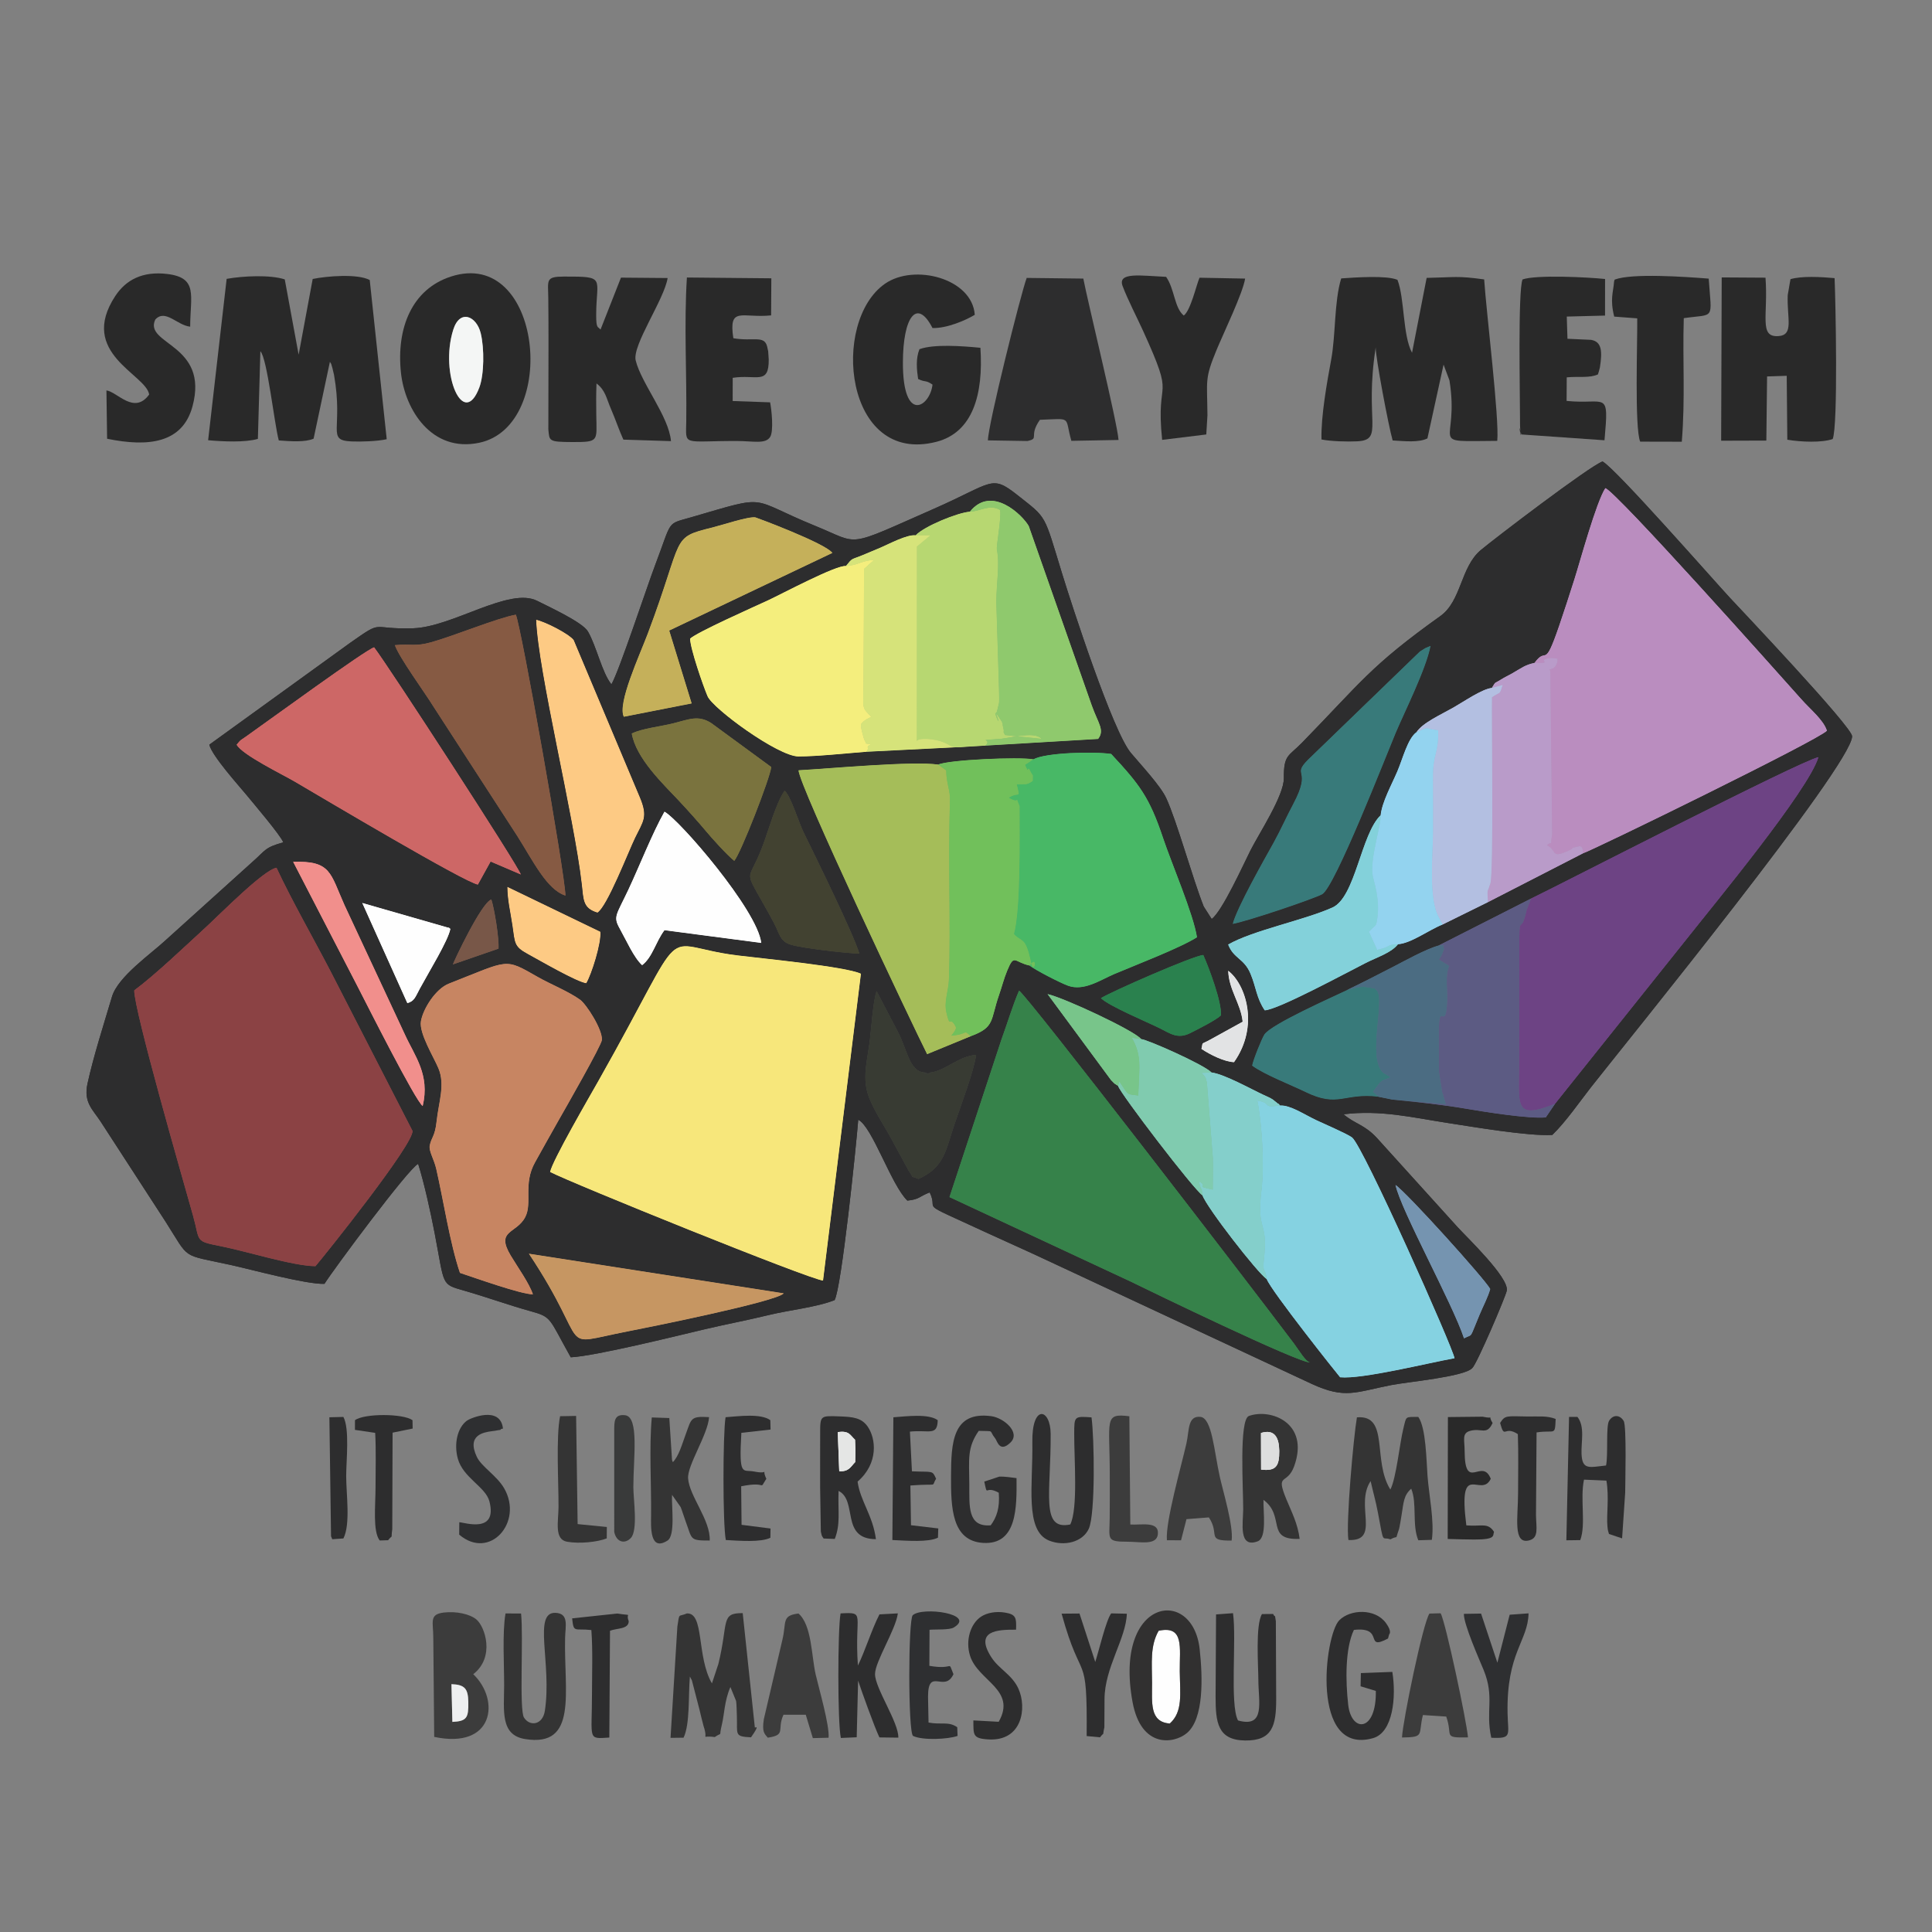 <?xml version="1.0" encoding="UTF-8"?>
<!DOCTYPE svg PUBLIC "-//W3C//DTD SVG 1.1//EN" "http://www.w3.org/Graphics/SVG/1.1/DTD/svg11.dtd">
<!-- Creator: CorelDRAW 2017 -->
<svg xmlns="http://www.w3.org/2000/svg" xml:space="preserve" width="200mm" height="200mm" version="1.1" style="shape-rendering:geometricPrecision; text-rendering:geometricPrecision; image-rendering:optimizeQuality; fill-rule:evenodd; clip-rule:evenodd"
viewBox="0 0 20000 20000"
 xmlns:xlink="http://www.w3.org/1999/xlink">
 <rect x="0" y="0" width="20000" height="20000" fill="#808080" stroke="none"/>
 <defs>
  <style type="text/css">
   <![CDATA[
    .fil7 {fill:#FEFEFE}
    .fil3 {fill:#FDCA84}
    .fil37 {fill:#F18F8C}
    .fil43 {fill:#F4F6F5}
    .fil8 {fill:#F7E77B}
    .fil48 {fill:#EEEFF0}
    .fil18 {fill:#F4EE7D}
    .fil47 {fill:#E5E6E5}
    .fil44 {fill:#E2E3E4}
    .fil46 {fill:#DDDEDE}
    .fil16 {fill:#CD6766}
    .fil27 {fill:#D6E37A}
    .fil13 {fill:#C78562}
    .fil29 {fill:#C69662}
    .fil24 {fill:#C5B05A}
    .fil25 {fill:#B99BC9}
    .fil10 {fill:#BA8DBF}
    .fil26 {fill:#B3BFE1}
    .fil9 {fill:#8B4244}
    .fil20 {fill:#B7D771}
    .fil19 {fill:#865A43}
    .fil30 {fill:#93D3EF}
    .fil17 {fill:#A5BD59}
    .fil45 {fill:#785748}
    .fil14 {fill:#85D2E1}
    .fil28 {fill:#83D1DA}
    .fil35 {fill:#84CFCB}
    .fil22 {fill:#8FC96D}
    .fil31 {fill:#7A733E}
    .fil36 {fill:#80CBAF}
    .fil41 {fill:#78C58A}
    .fil40 {fill:#7594B0}
    .fil21 {fill:#71C05B}
    .fil34 {fill:#424231}
    .fil32 {fill:#383B33}
    .fil1 {fill:#3C3C3C}
    .fil42 {fill:#393A3A}
    .fil2 {fill:#343434}
    .fil15 {fill:#48B866}
    .fil39 {fill:#313030}
    .fil12 {fill:#6D4384}
    .fil6 {fill:#2D2D2E}
    .fil5 {fill:#292929}
    .fil0 {fill:#2E2F31}
    .fil23 {fill:#5C5B83}
    .fil33 {fill:#4B6C82}
    .fil4 {fill:#387A7A}
    .fil11 {fill:#36824A}
    .fil38 {fill:#2A814E}
   ]]>
  </style>
 </defs>
 <g id="Capa_x0020_1">
  <path class="fil0" d="M9622.43 16871.34c62.02,-5.67 204.73,3.49 249.61,-22.9 239.42,-140.73 -322.74,-219.56 -423.31,-127.79 -47.02,42.91 -49.18,1203.18 2.51,1249.37 97.59,47.67 361.43,35.87 461.5,0.03l-3.45 -89.86c-91.11,-63.82 -165.61,-22.75 -297.08,-48.46l-5.29 -269.4c1.22,-309.25 171.2,-32.84 263.32,-231.16 -63.84,-152.77 18.61,-39.83 -249.57,-86.58l1.76 -373.25z"/>
  <path class="fil0" d="M15500.85 17212.41l-168.86 -508.75 -178.07 2.93c-2.49,109.01 164.01,481.69 204.41,580.55 116.37,284.87 17.24,421.92 79.37,702.1 218.78,9.98 173.22,-25.05 168.67,-252.55 -12.58,-629.32 212.16,-747.4 217.13,-1035.25l-195.46 14.18 -127.19 496.79z"/>
  <path class="fil0" d="M4753.59 15886.38c315.19,269.82 666.46,-127.71 466.29,-477.97 -75.31,-131.73 -234.38,-223.93 -283.07,-325.56 -110.19,-230 75.16,-255.61 148.47,-266.39 48.98,-7.22 30.73,-2.61 76.35,-12.07 5.87,-1.21 18.79,1.52 22.96,-7.53 4.1,-8.92 15.72,-4.03 22.29,-8.51 -27.05,-240.99 -339.22,-106.76 -372.69,-82.33 -99.7,72.76 -136.82,241.86 -94.84,393.85 54.87,198.66 288.74,292.88 327.08,442.41 87.52,341.5 -267.79,214.24 -311.79,216.23l-1.05 127.87z"/>
  <path class="fil1" d="M4683 17825.07l-9.57 -390.46c138.64,4.53 172.28,47.3 174.46,185.33 2.55,161.69 -14.05,197.66 -164.89,205.13zm216.04 -493.9c228.01,-176.66 121.98,-492.34 32.29,-566.86 -66.9,-55.56 -207.86,-87.01 -338.05,-71.13 -152.99,18.65 -108.04,95.75 -107.83,262.34l9.44 1024.64c620.52,132.13 683.81,-382.35 404.15,-648.99z"/>
  <path class="fil1" d="M14513.36 17986.54c241.2,-2.69 165.23,-28.3 216.52,-232.58l241.22 15.86c73,201.35 -42.98,220.84 225.39,215.48 -14.29,-170.39 -233.04,-1199.67 -283.16,-1284.68l-115.65 3.06c-65.83,91.35 -276.06,1111.75 -284.32,1282.86z"/>
  <path class="fil1" d="M7947.97 17988.54c195.83,-29.64 91.3,-81.29 162.55,-237.55l230.8 0.02 73.14 241.92 163.13 -3.88c10.85,-126.89 -97.25,-498.12 -133.52,-653.62 -44.34,-190.07 -39.13,-512.33 -178.18,-632.37 -176.28,20.86 -123.54,88.32 -165.22,266.15l-193.43 827.91c-20.39,133 5.82,149.29 40.73,191.42z"/>
  <path class="fil1" d="M12079.78 15944.43l146.39 0.66 56.23 -218.98 231.76 -18c118.03,177.42 -33.27,243.63 235.81,239.57 19.61,-151.32 -88.02,-505.68 -121.78,-656.48 -61.04,-272.66 -80.78,-613.63 -203.09,-624.15 -132.62,-11.4 -112.55,139.52 -143.45,275.98 -54.59,241.2 -218.11,810.97 -201.87,1001.4z"/>
  <path class="fil1" d="M11676.3 15959.93c128.55,0 297.55,40.91 309.77,-77.8 14.37,-139.69 -173.44,-92.43 -285.12,-100.61l-9.89 -1120.44c-267.26,-33.47 -202.6,32.86 -202.73,618.49 -0.03,144.98 0.93,290.08 -0.79,435 -2.65,222.25 -38.89,245.36 188.76,245.36z"/>
  <path class="fil2" d="M13958.78 15942.33c339.17,13.99 63.32,-361.95 229.84,-610.14 23.47,105.18 53.37,207.31 75.48,326.2 64.98,349.54 38.58,241 128.96,277.1 92.26,-50.56 42.81,22.72 89.78,-106.47 4.75,-13.03 22.11,-120.66 26.02,-144.36 21.67,-130.9 20.88,-204.05 100.08,-273.66 62.69,152.35 6.54,373.85 73.2,533.81l140.17 -4.33c27.86,-191.69 -29.82,-463.47 -44.6,-661.23 -11.91,-159.31 -15.3,-499.14 -95.63,-611.52 -138.87,1.58 -121.8,-11.45 -153.89,117.29 -39.18,157.11 -73.39,513.54 -135.13,634.95 -189.55,-302.96 -7.09,-776.23 -346.34,-747.58 -34.87,200.85 -115.41,1100.93 -87.94,1269.94z"/>
  <path class="fil2" d="M7076.18 17988.6c67.67,-141.08 48.53,-431.04 65.34,-633.37 4.16,6.39 8.47,15.63 10.68,20.23 2.21,4.54 7.72,14.54 10.32,20.18l78.7 303.14c4.99,24.23 37.38,155.94 42.92,172.27 54.63,160.93 -45.38,87.82 114.7,111.19 87.84,-60.18 38.42,14.45 73.71,-128.17 26.37,-106.49 25.63,-245.14 88.6,-390.24l59.01 144.72c5.11,32.88 6.39,111.45 7.99,157.22 6.56,189.5 -30.51,210.94 146.42,218.93 103.88,-148.19 36.9,-89.65 39.3,-104.08l-125.25 -1181.5c-231.86,-2.58 -145.9,93.22 -251.71,525.45l-66.97 201.97c-161.31,-278.08 -76.33,-735.76 -260.11,-724.06 -90.68,39.79 -74.35,-15.14 -97.72,136.02l-70.74 1151.76 134.81 -1.66z"/>
  <path class="fil2" d="M13053.89 14834.19c143.08,-44.4 187.31,52.25 188.73,185.5 1.69,157.81 -34.14,211.45 -187.67,193.56l-1.06 -379.06zm400.27 1096.17c-20.5,-159.33 -82.85,-276.74 -137.15,-408.32 -117.23,-284.08 7.12,-140.07 80.91,-345.76 159.98,-445.94 -242.56,-599.53 -468.99,-518.25 -104.5,37.52 -57.96,758.36 -59.4,968.48 -0.95,137.26 -51.46,404.07 149.72,329.44 98.94,-36.69 56.14,-305.11 60.43,-429.46 230.13,171.61 17.86,419.53 374.48,403.87z"/>
  <path class="fil2" d="M5233.11 16702.34c-34.28,196.25 -13.72,532.25 -14.27,744.41 -0.67,260.87 -42.46,513.78 216.05,555.78 551.76,89.67 401.56,-489.51 414.97,-1048.43 2.89,-120.53 42.25,-252.84 -100.3,-257.97 -235.23,-8.48 -35.15,527.31 -109,1013.13 -22.91,150.78 -158.06,165.23 -216.56,70.28 -50.37,-81.74 -4.04,-833.67 -29.97,-1076.35l-160.92 -0.85z"/>
  <path class="fil2" d="M6956.92 15474.4l89.29 127c20.14,51.1 33.99,100.93 51.65,148.1 70.11,187.19 36.67,198.7 249.11,198.08 9.3,-211.84 -210.39,-457.74 -223.81,-643.32 -9.79,-135.22 204.56,-452.94 217.26,-634.19 -193.45,-12.23 -181.92,16.07 -239.1,169.85 -41.46,111.53 -72.84,232.26 -136,296.29 -3.72,-6.33 -7.45,-24.13 -8.38,-20.37l-28.25 -436.35 -181.45 -6.09c-28.29,314.44 -3.8,696.09 -7.23,1011.5 -1.28,117.15 -16.17,381.46 169.98,263.05 84.04,-53.45 39.83,-359.99 46.93,-473.55z"/>
  <path class="fil2" d="M5797.91 14660.66c-43.27,215.61 -14.94,692.49 -16.08,936.84 -0.69,154 -46.72,338.45 88.21,362.37 129.65,22.99 315.8,3.46 411.06,-34.61l0.71 -117.97 -302.22 -29.89 -15.62 -1119.84 -166.06 3.1z"/>
  <path class="fil3" d="M6184.97 9448.1c100.16,-59.54 319.58,-627.81 390.21,-774.16 83.34,-172.68 135.94,-214.55 48.65,-421.42 -64.2,-152.15 -116.25,-276.91 -171.89,-408.6l-512.54 -1218.89c-51.69,-66.7 -296.38,-190.64 -389.52,-210.1 17.74,529.06 393.98,2045.63 472.39,2738.72 18.65,164.77 10.71,248.38 162.7,294.45z"/>
  <path class="fil3" d="M6069.36 10179.27c53.46,-87.13 159.11,-419.03 145.79,-534.36l-963.61 -465.27c1.88,144.43 30.8,253.81 52.29,398.54 27.38,184.42 14.28,219.49 158.11,297.49 122.63,66.51 511.41,293.02 607.42,303.6z"/>
  <path class="fil4" d="M12759.65 9565.72c147.13,-25.04 831.57,-255.84 927.86,-307.15 131.45,-70.02 662.17,-1433.77 761.07,-1669.16 88.78,-211.35 319.45,-670.4 361.56,-904.55 -74.56,32.57 -29.75,6.65 -112.38,58.72l-1159.27 1121.17c-173.36,175.87 45.81,84.63 -151.01,455.65 -76.4,143.99 -134.53,276.98 -205.59,404.7 -92.69,166.62 -381.27,674.18 -422.24,840.62z"/>
  <path class="fil4" d="M13944.7 10248.1c-132.7,64.01 -789.68,353.54 -857.42,461.16 -28.43,45.18 -114.88,259.21 -126.74,322.64 123.04,91.97 404.37,200.87 551,272.46 345.99,168.93 395.86,7.47 758.13,49.52l-55.94 -52.6 68.18 -92.75c44.83,-40.55 51.87,-27.38 112.58,-57.71l-76.29 -44.97c-169.7,-160.48 27.35,-758.62 -68.25,-855.39 -42.46,-26.06 39.94,-5 -66.25,-25.83 -112.15,-21.99 -142.3,3.78 -239,23.47z"/>
  <path class="fil5" d="M13883.95 2882.13c-73.63,243.25 -55.69,581.57 -103.49,840.62 -42.25,229.1 -107.01,586.07 -100.49,826.57 93.55,19.67 272.67,24.35 370.43,19.17 282.09,-14.96 71.95,-207.66 190.73,-971.16 -2.03,96.1 131.61,808.58 175.44,962.2 125.04,7.79 270.37,23.42 360.05,-21.19l167.15 -763.8 60.84 162.88c110.22,679.72 -257.3,631.1 494.97,626.52 22.96,-226.97 -112.88,-1328.13 -135.55,-1671.36 -280.09,-38.9 -297.63,-21.72 -595.47,-15.77l-151.11 775.09c-98.21,-183.4 -75.57,-560.96 -151.02,-755.16 -114.82,-47.63 -429.98,-25.19 -582.48,-14.61z"/>
  <path class="fil5" d="M2154.57 4557.26c152.61,13.74 383.56,24.73 515.07,-13.93l25.69 -907c70.87,68.78 145.57,760.55 190.79,923.13 121.45,8.81 270.74,20.49 360.27,-18.24l168.74 -795.57c18.77,32.26 7.72,2.59 25.91,63.92 0.46,1.56 16.15,67.55 16.5,69.57 99.81,563.71 -83.99,677.93 179.53,690.53 96.64,4.63 273.85,-1.55 366.19,-22.91l-175.82 -1648.08c-126.95,-66.7 -439.47,-41.45 -590.44,-10.77l-145.54 783.89 -143.64 -779.48c-149.14,-49.22 -430.7,-36.13 -601.56,-5.53l-191.69 1670.47z"/>
  <path class="fil5" d="M17817.3 4562.23l467.84 -1.43 7.64 -663.8 203.27 -6.65 6.17 661.65c144.53,24.29 357.97,32.07 469.82,-7.06 56.69,-140.91 30.21,-1424.14 19.6,-1665.76 -144.43,-12.87 -340.97,-23.77 -456.79,10.89l-28.54 165.4c-8.81,244.45 66.64,413.94 -98.29,424.05 -202.03,12.38 -102.51,-216.45 -131.59,-604.97l-453.42 -2.78 -5.71 1690.46z"/>
  <path class="fil5" d="M4962.31 4010.26c-163.67,437.51 -414.16,-140.16 -270.14,-597.44 68.15,-216.39 240.71,-141.71 284.32,36.92 38.54,157.85 35.54,427.6 -14.18,560.52zm-294.99 -1147.16c-403.33,131.01 -565.97,534.07 -516.56,996.19 40.77,381.3 317.78,828.22 810.6,724.06 827.75,-174.97 652.56,-2027.73 -294.04,-1720.25z"/>
  <path class="fil5" d="M5678.05 3519.03l-1.6 925.57c12.29,120.26 -1.91,130.58 248.44,131.42 278.4,0.93 251.78,-8.87 247.88,-275.74 -1.61,-111.1 -2.29,-220.01 2.08,-331.08 95.31,73.68 99.89,150.72 153.89,273.69 38.4,87.43 85,223.86 124.54,308.15l492.68 15.52c-22.15,-257.11 -304.75,-593.05 -365.13,-834.29 -39.13,-156.34 295.31,-631.3 330.43,-854.09l-483.02 -4.17 -211.58 537.79c-28.36,-34.35 -45.33,-6.49 -44.98,-152.84 0.9,-386.6 108.81,-396.84 -333.52,-395.95 -192.26,0.36 -164.95,36.03 -162.34,220.4 2.05,145.36 1.59,290.27 2.23,435.62z"/>
  <path class="fil5" d="M10149.19 3600.31c-187.02,-18.22 -482.41,-40.25 -631.01,14.67 -39.41,96.75 -28.47,210.11 -13.93,308.59 86.77,39.63 71.36,5.94 149.16,57.79 -25.77,229.91 -308.69,412.03 -306.63,-231.15 1.51,-472.35 145.88,-667.21 306.41,-354.44 147.84,4.7 343.87,-80.03 437.6,-136.81 -26,-377.7 -627.04,-532.93 -930.12,-321.34 -563.23,393.22 -418.09,1880.72 532.54,1636.14 378.13,-97.28 488.09,-492.08 455.98,-973.45z"/>
  <path class="fil5" d="M7972.02 4164.99l-387.42 -13.66 0.33 -240.25c244.52,-37.66 374.65,78.7 372.93,-188.16 -0.02,-1.34 -5.46,-84.69 -5.76,-86.79l-11.01 -49.82c-29.83,-118.59 -145.54,-49.33 -349.63,-85.14 -51.19,-336.65 90.8,-205.48 391.1,-236.4l2.08 -383.81 -873.84 -8.27c-30.98,477.65 -0.38,1011.74 -6.76,1486.67 -3.55,265.02 -45.92,204.45 526.03,205.97 169.67,0.44 294.27,34.53 342.6,-42.37 38.1,-60.61 14.43,-285.7 -0.65,-357.97z"/>
  <path class="fil5" d="M15761.18 2892.82c-49,119.61 -25.42,1225.24 -26.09,1436.04 -0.07,27.47 -0.5,90.63 2.72,115.39 25.33,194.72 -35.72,-148.19 10.64,53.21l861.28 60.18c47.64,-531.72 19.66,-365.59 -392.34,-407.32l1.48 -244.04c130.75,-12.05 231.31,9.63 322.91,-30.3 3.37,-7.31 6.63,-26.72 7.58,-22.94l12.57 -48.43c25.19,-161.33 23.26,-267.44 -91.66,-286.45l-243.88 -11.2 -7.15 -229.85 396.05 -10.24 0.36 -378.71c-180.39,-18.95 -712.11,-45.44 -854.47,4.66z"/>
  <path class="fil5" d="M1544.23 4084.16c-155.98,212.97 -328.44,-27.12 -442.41,-42.5l6.98 500.27c425.47,87.33 780.62,47.75 884.01,-335.62 174.59,-647.33 -507.71,-637.53 -385.29,-898.38 104.07,-113.31 224.31,59.02 361.18,73.77 1,-321.99 84.84,-506.68 -236.96,-545.47 -255.58,-30.82 -428.58,60.6 -538.84,228.78 -388.52,592.57 319.83,808.9 351.33,1019.15z"/>
  <path class="fil5" d="M12030.55 4553.47l456.79 -55.86 12.12 -198.06c-2.96,-368.83 -30.73,-373.93 94.42,-677.11 69,-167.14 273.5,-590.82 295.48,-738.45l-472.03 -9.01c-33.36,76.85 -91.25,338.02 -163,391.67 -98.94,-81.9 -93.21,-271.89 -182.72,-400.66 -264.74,-12.17 -505.61,-52.39 -450.29,95.71 49.69,133.08 152.81,333.79 209.8,458.89 350.7,769.85 127.6,443.62 199.43,1132.88z"/>
  <path class="fil5" d="M16715.57 2894.08c-3.14,8.1 -6.21,11.5 -7.15,25.09 -7.47,107.19 -43.92,175.2 1.78,358.3l238.4 18.03c2.92,243.06 -28.58,1133.56 30.4,1276.24l430.92 0.98c36.91,-460.3 7.16,-825.84 20.48,-1279.24 326.77,-46.75 288.74,29.57 258.05,-409.22 -250.94,-19.7 -791.66,-57.55 -972.88,9.82z"/>
  <path class="fil5" d="M15161.77 15019.52c-0.3,-113.11 -30.19,-181.53 54.08,-206.43 119.53,-35.32 175.04,50.55 235.48,-82.53 -61.28,-97.08 36.44,-34.35 -103.47,-65.03l-359.17 3.89 -2.19 1261.79c90.24,2.7 186.28,5.78 276.2,5.97 228.01,0.47 187.75,-41.77 203.46,-79.69 -65.52,-99.59 -126.61,-53.12 -286.85,-66.92 -88.44,-694.5 152.52,-272.02 252.93,-482.11 -88.35,-227.22 -269.38,144.51 -270.47,-288.94z"/>
  <path class="fil6" d="M5474.89 12978.31l2638.69 410.32c-65.73,84.61 -1425.38,357.36 -1613.74,393.81 -764.16,147.79 -352.39,207.35 -1024.95,-804.13zm4892.94 -2221.09c58.98,-160.13 112.9,-344.54 181.3,-502.68 79.37,42.32 2396.43,3055.61 2845.69,3652.62 54.81,72.84 119.14,186.6 167.11,196.59 -104.98,13.99 -1653.47,-736.59 -1864.77,-840.27l-1868.56 -871.06 539.23 -1635.2zm4949.38 2851.89c-113.74,270.66 -62.74,192.2 -161.91,245.88 -119.09,-362.13 -655.91,-1330.1 -709.35,-1588.61 111.74,71.86 932.46,981.58 981.13,1077.19 -22.24,82.45 -72.8,177.29 -109.87,265.54zm-5808.54 -1404.11c-107.15,-47.13 -27.93,20.73 -104.18,-88.52l-171.75 -316.39c-78,-145.26 -157.49,-255.72 -225.34,-410.86 -85.46,-195.4 -40.64,-359.81 -8.4,-579.86 18.63,-127.06 37,-455.7 76.14,-549.45l216.73 414.7c98.95,182.31 119.35,415.34 275.34,427.11 218.14,16.42 -143.3,18.33 55.48,1.92 155.49,-12.83 306.03,-175.36 482.08,-183.21 -21.68,167.83 -158.36,524.36 -225.01,722.43 -92.36,274.4 -103,438.92 -371.09,562.13zm-4747.45 972.25c-105.02,-310.97 -171.26,-753.38 -245.44,-1076.48 -23.56,-102.59 -79.16,-184.18 -67.2,-243.55 17.3,-85.93 53.98,-92.18 70.52,-247.05 21.66,-203.09 90.6,-379.5 19.43,-550.02 -49.99,-119.8 -201.53,-362.63 -181.65,-486.98 19.98,-124.92 149.84,-336.19 288.96,-390.73 634.8,-248.84 570.03,-269.24 924.33,-67.61 127.71,72.66 314.96,147.79 433.8,232.87 67.94,48.63 235.56,312.08 227.11,418.23 -4.44,55.89 -376.37,705.98 -453.05,840.34 -72.1,126.37 -149.98,267.01 -239.22,426.93 -125.34,224.57 -25.39,420.31 -101.08,566.02 -91.48,176.15 -309.34,131.93 -150.57,397.66 70.55,118.09 192.67,287.77 230.05,402.55 -122.57,0.08 -592.94,-168.1 -755.99,-222.18zm7052.83 -2420.81c62.74,4.22 646.92,261.81 728.23,345.67 131.23,16.1 405.08,170.2 539.37,232.33 33.59,15.56 65.96,28.8 95.3,47.88l55.39 44.42c3.28,-5.69 12.41,11.11 18.03,17.24 108.13,-5.12 241.39,87.82 376.99,152.18 72.49,34.41 310.74,136.72 368.43,177.75 111.32,79.18 1049.43,2185.9 1061.62,2286.72 -272.79,48.48 -955.4,219.42 -1184.57,197.23 -5.15,-2.7 -721.95,-903.27 -759.97,-1016.91 -90.11,-55.92 -624.96,-744.94 -664.86,-866.39 -91.42,-59.63 -852.78,-1056.54 -874.28,-1133.34 -54.5,-37.35 -19.03,-5.94 -73.38,-60.95l-656.6 -889.82c170.29,36.93 898.03,377.05 970.3,465.99zm-10424.86 -504.33c215.6,-159.1 537.38,-467.14 736.32,-649.1 146.88,-134.38 600.98,-597.35 737.02,-620.53 164.13,350.59 378.27,721.96 563.68,1079.32l844.03 1644.45c21.41,127.7 -902.75,1283.57 -1004.35,1401.55 -229.25,-0.66 -714.49,-153.98 -977.36,-205.99 -278.63,-55.13 -214.76,-46.24 -290.29,-315.85 -109.17,-389.74 -610.52,-2124.89 -609.05,-2333.85zm10006.82 80.92c92.24,-61.15 965.63,-444.68 1060.64,-447.1 57.7,128.25 194.67,492.73 182.53,625.85 -48.87,48.36 -244.87,146.72 -316.89,182.92 -130.85,65.8 -205.84,5.47 -317.27,-49.8 -130.85,-64.91 -524.39,-228.86 -609.01,-311.87zm-5701.32 1799.13c20.79,-113.58 410.34,-784.12 501.79,-945.88 975.35,-1725.21 583.94,-1402.67 1434.63,-1296.19 239.7,29.98 1125.38,114.98 1281.12,189.9l-392.24 3176.34c-127.92,-6.49 -2612.4,-1012.09 -2825.3,-1124.17zm6742.19 -1273.63c20,-81.78 -11.4,-39.11 93.89,-98.26l332.82 -183.47c-18.36,-185.61 -144.53,-332.04 -149.31,-527.82 181.24,137.27 325.69,571.7 60.29,946.95 -101.96,-5.06 -242.74,-74.65 -337.69,-137.4zm-7748.75 -874.65c9.17,-33.07 297.01,-643.75 398.57,-672.79 31.27,93.94 81.7,402.57 74.08,509.58l-472.65 163.21zm1959.27 7.64c-85.25,-76.08 -165.95,-260.58 -231.29,-377.1 -71.82,-128.06 -37.16,-137.03 88.49,-404.32 116.12,-247.09 250.13,-590.25 374.02,-807.65 152.53,80.43 965.11,1022.05 1001.77,1358.69l-1001.77 -131.72c-92.42,123.97 -123.24,279.41 -231.22,362.1zm-2430.65 392.96l-466.6 -1037.02 891.76 256.29c3.46,-6.11 13.94,7.62 20.37,12.27 -22.18,120.81 -223.56,447.63 -316.06,618.73 -46.26,85.6 -55.69,129.8 -129.47,149.73zm1087.08 -806.3c-21.49,-144.73 -50.41,-254.11 -52.29,-398.54l963.61 465.27c13.32,115.33 -92.33,447.23 -145.79,534.36 -96.01,-10.58 -484.79,-237.09 -607.42,-303.6 -143.83,-78 -130.73,-113.07 -158.11,-297.49zm3592.96 294.41c-150.37,-5.43 -589.16,-55.99 -710.51,-92.74 -114.98,-34.83 -117.42,-117.6 -173.38,-222.21 -337.07,-630.15 -281.47,-365.98 -118.23,-801.15 63.39,-169 135.76,-437.54 226.71,-570.49 59.8,38.02 146.47,325.49 195.74,426.01 136.23,278.05 514.52,1047.37 579.67,1260.58zm-4520.77 1577.04c-70.69,-41.23 -584.95,-1063.61 -681.64,-1251.15l-659.99 -1277.04c395.36,-13.41 383.37,116.94 532.53,448.66l626.11 1341.77c99.16,218.36 260.93,412.34 182.99,737.76zm5336.43 -3534.72c102.69,-49.6 833.81,-81.92 984.76,-54.62 127.64,-70.03 624.47,-82.77 805.68,-55.64 294.2,315.69 396.41,447.74 537.06,869.06 86.68,259.65 316.23,793.03 351.34,1028.99 -174.1,110.69 -632.49,286.37 -854.64,380.23 -142.25,60.11 -314.05,181.16 -479.28,121.89 -85.98,-30.84 -343.34,-164.47 -399.95,-209.49 -161.31,-35.26 -156.35,-126.67 -230.63,53.43 -35.3,85.6 -53.04,161.22 -84.68,252.42 -90.57,261.05 -39.87,332.64 -292.51,425.64l-452.25 185.85c-150.35,-298.87 -1336.79,-2800.22 -1330.52,-2938.72 330.12,-18.44 1185.38,-98.12 1445.62,-59.04zm6386.36 3510.58l-96.28 141.94c-168.89,16.97 -626.63,-55.63 -816.35,-88.1 -264.39,-45.22 -510.87,-70.5 -774.27,-96.57l-142.24 -28.88c-362.27,-42.05 -412.14,119.41 -758.13,-49.52 -146.63,-71.59 -427.96,-180.49 -551,-272.46 11.86,-63.43 98.31,-277.46 126.74,-322.64 67.74,-107.62 724.72,-397.15 857.42,-461.16 163.33,-78.73 304.98,-151.68 468.41,-235.61 121.05,-62.13 342.44,-186.35 477.76,-224l958.1 -486.6c271.17,-129.25 2792.84,-1429.31 2975.56,-1463.96 -97.77,338.32 -1100.74,1548.58 -1331.94,1842.48l-1393.78 1745.08zm-13649.27 -3716.59c49.35,-59.2 28.41,-36.23 96.32,-84.15 243.38,-171.76 1235.76,-897.08 1326.98,-924.13 147.13,190.73 1508.1,2286.41 1518.91,2352.16l-312.77 -133.85 -131.91 238.51c-135.18,-21.3 -1580.45,-880.65 -1893.57,-1064.4 -128.12,-75.18 -549.28,-279.45 -603.96,-384.14zm4090.16 -115.59c102.22,-52.14 297.28,-72.6 430.15,-105.9 163.7,-41.02 257.84,-88.19 392.25,-3.18l622.33 455.83c-10.97,112.29 -316.87,897.47 -383.27,971.92 -79.5,-63.85 -231.97,-234.2 -291.33,-305.29 -82.36,-98.65 -199.6,-229.35 -285.99,-321.04 -161.61,-171.56 -440.29,-436.13 -484.14,-692.34zm9847.73 1240.4l-985.16 505.84 -469 231.43c-142.57,56.59 -326.41,195.42 -461.04,203.71 -68.42,88.87 -213.63,133.27 -331.99,193.26 -215.04,109 -910.14,485.2 -1047.75,491.29 -85.37,-124.08 -88.84,-237.23 -146.87,-377.18 -68.32,-164.77 -173.86,-153.79 -231.96,-304.26 249.98,-145.35 784.71,-251.47 1079.5,-383.51 238.26,-106.71 294.74,-760.41 499.14,-955.13 14.43,-138.1 111.8,-311.79 172.37,-453.57 56.3,-131.76 107.81,-341.35 198.32,-405.87 65.21,-98.9 246.5,-178.26 384.48,-256.77 105.66,-60.12 293.03,-190.19 395.73,-201.78 48.99,-75.11 11.4,-34.33 97,-88.31 34.29,-21.64 79.09,-42.53 109.64,-60.07 110.66,-63.55 137.08,-89.37 235.21,-110.73 133.64,-182.82 92.99,88.93 255.47,-385.06 54.94,-160.24 101.14,-304.42 156.72,-478.21 60.14,-188.11 225.18,-798.43 321.25,-946.08 120.62,44.27 1770.77,1896.02 2030.3,2187.03 93.38,104.7 230.22,215.31 263.54,324.68 -87.13,96.46 -2412.17,1232.18 -2524.9,1269.29zm-3627.78 732.01c40.97,-166.44 329.55,-674 422.24,-840.62 71.06,-127.72 129.19,-260.71 205.59,-404.7 196.82,-371.02 -22.35,-279.78 151.01,-455.65l1159.27 -1121.17c82.63,-52.07 37.82,-26.15 112.38,-58.72 -42.11,234.15 -272.78,693.2 -361.56,904.55 -98.9,235.39 -629.62,1599.14 -761.07,1669.16 -96.29,51.31 -780.73,282.11 -927.86,307.15zm-4002.7 -3706.29c71.67,-89.44 49.42,-61.87 172.41,-112.74 71.98,-29.77 112.68,-46.54 187.56,-78.61 84.67,-36.24 272.85,-137.62 361.53,-126.51 88.95,-94.87 438.92,-236.76 561.67,-244.54 225.96,-283.12 549.8,40.53 609.66,148.47l652.2 1856.77c67.26,188.15 136.38,255.63 65.89,347.32l-1165.41 68.77 -203.34 12.3 -1028.64 51.39c-203.53,15.67 -513.49,49.08 -705.57,48.7 -209.8,-0.43 -885.65,-495.05 -940.47,-623.27 -46.33,-108.35 -179.68,-494.22 -180.58,-596.61 76.79,-69.62 655.15,-326.09 811.76,-398.66 130.2,-60.33 703.86,-366.41 801.33,-352.78zm-4669.65 818.86c167.37,-16.19 208.19,16.69 374.3,-29.58 242.45,-67.53 679.58,-249.65 878.43,-286.05 53.74,110.89 511.49,2690.26 513.65,2908.67 -192.72,-60.62 -334.26,-356.02 -498.51,-615.61l-862.92 -1332.23c-93.02,-151.84 -362.59,-518.75 -404.95,-645.2zm2536.53 1574.23c87.29,206.87 34.69,248.74 -48.65,421.42 -70.63,146.35 -290.05,714.62 -390.21,774.16 -151.99,-46.07 -144.05,-129.68 -162.7,-294.45 -78.41,-693.09 -454.65,-2209.66 -472.39,-2738.72 93.14,19.46 337.83,143.4 389.52,210.1l512.54 1218.89c55.64,131.69 107.69,256.45 171.89,408.6zm-166.04 -832.58c-69.36,-135.7 162.53,-635.11 248.68,-863.57 380.74,-1009.75 227.92,-987.54 668.64,-1096.21 97.57,-24.05 374.1,-116.34 444.79,-104.38 7.58,1.28 725.51,267.55 797.2,368.03l-1689.26 803.7 232.28 754.37 -702.33 138.06zm6085.56 2093.27l-82.6 -129.07c-115.82,-292.39 -277.65,-883.05 -388.21,-1122.18 -58.22,-125.94 -254.59,-336.03 -365.83,-468.11 -187.95,-223.16 -612.17,-1531.41 -711.84,-1856.15 -191.88,-625.26 -151.17,-566.73 -462.98,-812.99 -274.01,-216.42 -248.79,-128.34 -863.21,141.92 -931.96,409.96 -755.78,370 -1223.93,179.65 -714.6,-290.57 -460,-332.37 -1291.37,-90.87 -258.81,75.17 -190.68,19.64 -371.16,494.29 -85.57,225.04 -371.76,1095.54 -452.74,1234.76 -97.88,-121.14 -154.22,-393.41 -243.02,-547.15 -56.55,-97.88 -422.67,-264.23 -524.03,-316.52 -287.98,-148.62 -875.38,269.45 -1283.46,283.19 -457.63,15.41 -297.92,-98.97 -652.79,149.91l-1459.11 1055.01c23.8,113.34 321.47,442.86 380.04,514.87 59.39,72.98 361.44,426.69 385.25,496.49 -196.46,54.65 -178.7,79.34 -325.28,207.75l-896.47 808.77c-146.42,136.36 -489.84,374.24 -551.06,580.26 -84.95,285.89 -191.12,614.64 -254.05,902.4 -42.44,194.1 58.38,271.34 134.98,389.26l670.51 1033.44c261.07,407.78 151.66,337.67 678.71,453.25 205.27,45.02 782.26,202.23 969.15,195.11 89.7,-144.03 874.06,-1200.94 969.93,-1241.82 63.99,202.51 130.52,508.36 170.64,717.2 105.86,551.05 61.8,524.85 310.1,596.35 236.7,68.15 459.97,149.6 682.42,211.18 224.7,62.21 186.37,67.9 416.66,477.43 251.63,-12.08 1086.09,-219.01 1383.04,-289.26 228.96,-54.16 428.4,-90.32 665.48,-147.99 218.85,-53.22 491.59,-79.53 682.68,-154.44 71.74,-127.36 222.93,-1591.62 244.83,-1867.53 145.36,71.12 341.56,677.1 508.43,837.08 129.92,-13.47 119.07,-42.16 231.21,-84.79 103.35,213.54 -160.6,71.34 564.36,405.65 226.24,104.34 455.53,205.05 675.83,309.31l2716.91 1268.33c345.28,158.71 452.11,83.04 823.66,10.66 170.01,-33.11 752.93,-85.08 835.93,-175.65 45.27,-37 347.49,-743.13 357.42,-802.52 22.54,-134.8 -409.45,-546.91 -508.33,-655.15l-837.4 -925.53c-127.09,-137.27 -226.4,-143.56 -344.44,-243.75 382.75,-47.83 718.53,34.49 1069.05,88.3 269.41,41.36 847.35,140.34 1092.1,125.44 140.86,-136.02 290.47,-353.73 399.33,-492.32 369.35,-470.23 2701.65,-3337.25 2704.4,-3634.47 0.88,-96.53 -1176.29,-1338.17 -1265.1,-1433.91 -173.56,-187.09 -1183.31,-1338.84 -1318.4,-1411.1 -134.99,47.62 -1132.45,809.06 -1261.45,918.09 -210.12,177.57 -198.09,525.32 -417.72,682.24 -724.84,517.92 -815.86,679.61 -1432.83,1311.88 -139.46,142.92 -189.07,121.48 -187.16,366.19 1.42,181.68 -257.35,572.87 -346.48,749.7 -69.42,137.72 -292.4,631.12 -400.6,707.91z"/>
  <path class="fil6" d="M10226.81 4558.82l409.03 6.59c129.94,-28.25 8,-46.6 129.38,-219.67 342.18,-12.27 251.89,-38.91 325.53,217.85l488.28 -9.01c-9.99,-168.53 -323.14,-1450.06 -364.58,-1670.73l-586.08 -6.88c-61.12,163 -401.31,1526.61 -401.56,1681.85z"/>
  <path class="fil6" d="M12583.76 17562.33c0,265.51 19.12,451.95 306.49,455.17 279.4,3.11 320.74,-149.96 320.76,-426.27l-3.48 -808.38c-20.54,-119.89 5.55,-8.02 -28.25,-75.16l-115.69 1.23c-68.66,114.81 -37.28,539.36 -37.08,680.05 0.35,229.92 76.59,501.18 -210.65,421.14 -86.82,-162.62 -13.58,-838.44 -51.79,-1110.49l-175.5 12.92 -4.81 849.79z"/>
  <path class="fil6" d="M9299.47 17988.05c4.75,-156.76 -240.74,-510.79 -241.24,-657.26 -0.43,-129.48 215.83,-463.14 236.19,-629.18l-190.37 10.36c-80.81,157.21 -150.56,383.99 -223.04,529.57 -37.75,-541.13 86.74,-553.63 -179.43,-539.69 -30.08,162.27 -32.12,1135.33 3.04,1289.55l163.98 -7.31 14.44 -586.86c30.28,93.46 171.68,488.3 220.77,588.39l195.66 2.43z"/>
  <path class="fil6" d="M11079.45 15781.25c-311.91,65.17 -198.91,-328.39 -203.14,-938.66 -1.85,-265.09 -196.28,-309.9 -189.52,89.58 7.41,437.78 -81.22,914.45 173.77,1016.03 158.17,63 348,15.22 410.69,-123.02 69.35,-152.98 57.02,-944.79 28.07,-1152.6 -180.49,-13.08 -178.31,-10.47 -179.09,170.2 -1.12,260.47 40.79,772.28 -40.78,938.47z"/>
  <path class="fil6" d="M8687.96 15230.57l-15.28 -406.03c119.99,-14.43 123.16,28.61 178.38,79.39l4.72 115.56 -2.87 115.63c-49.79,51.49 -63.84,98.53 -164.95,95.45zm-197.69 -384.43c0.03,183.06 -1.14,365.92 -0.35,549.01l7.28 459.29c13.58,57.19 4.85,34.59 28.8,72.21l115.62 4.43c60.86,-158.78 31.63,-274.65 39.14,-497.24 201.79,101.59 16.62,497.54 386.71,499.72 -31.19,-244.62 -162.93,-396.47 -189.83,-596.2 218.97,-188.65 191.09,-447.21 103.31,-571.07 -62.64,-88.41 -150.04,-98.75 -282.22,-103.5 -209.53,-7.52 -208.51,-12.98 -208.46,183.35z"/>
  <path class="fil6" d="M14242.56 17504.54c7.52,429.11 -252.42,433.71 -285.77,145.18 -29,-250.99 -31.82,-586.29 58.66,-776.9 325.8,-37.15 100.79,223.07 353.26,88.95l11.89 -42.9c0.05,-0.6 34.3,-24.48 -33.35,-117.27 -112.19,-153.93 -370.03,-143.46 -483.49,-28.08 -152.35,154.9 -301.75,1404.77 350.28,1219.6 206.93,-58.77 241.4,-426.3 199.4,-685.59l-325.67 12.23 -3.01 136.75 157.8 48.03z"/>
  <path class="fil6" d="M10523.16 15301.31c-50.56,-6.25 -128.23,-17.95 -178.08,-15.52l-155.87 51.57c37.39,172.84 0.32,32.05 150.03,115.58 12.39,157.16 -22.02,253.83 -83.39,337.04 -243.64,20.23 -219.93,-202.98 -221.52,-423.54 -1.93,-264.26 -23.97,-378.9 97.53,-554.23 175.87,5.84 97.86,-11.91 170.73,78.35 21.03,26.05 44.79,152.47 158.07,42.21 107.12,-104.27 -69.16,-255.27 -199.25,-272.62 -401.9,-53.62 -415.08,276.72 -416.36,619.4 -1.2,325.06 6.7,672.12 331.5,692.43 355.2,22.19 348.74,-372.3 346.61,-670.67z"/>
  <path class="fil6" d="M16358.65 15943.23c61.28,-163.16 -3.51,-424.06 38.72,-625.94l231.98 9.98c30.23,168.98 -0.86,357 10.77,473.37 5.61,55.99 5.4,37.38 16.08,79.39l135.71 45.24 31.88 -472.33c0.04,-87.54 16.57,-691.46 -15.68,-743.79 -39.85,-64.73 -109.5,-67.62 -150.74,-1.55 -34.68,55.53 -8.28,358.75 -31.76,463.11 -175.28,19.36 -246.2,48.25 -253.65,-119.69 -5.37,-121.02 37.33,-283.56 -42.46,-383.29l-86.72 0 -27.82 1277.39 143.69 -1.89z"/>
  <path class="fil6" d="M10989.77 16704.64c210.3,763.3 266.48,347.89 259.33,1267.02l138.18 12.98c53.82,-69.37 20.92,7.63 45.12,-103.93l1.54 -291.19c0.58,-325.84 223.93,-628.97 230.88,-884.37l-161.93 -3.41c-53.94,72.84 -127.73,389.89 -164.77,502.9l-163.22 -501.56 -185.13 1.56z"/>
  <path class="fil6" d="M9237.78 15942.44c157.99,6.87 371.11,25.07 471.95,-24.46l3.22 -95.63 -282.36 -33.28 -6.31 -411.23c306.88,-23.41 208.65,21.53 266.11,-69.38 -40.66,-92.07 -31.13,-67.23 -250.06,-77.45l-20.89 -410.94c197.65,-21.11 283.97,49.47 287.78,-118.41 -96.35,-70.26 -324.74,-39.58 -459.02,-30.06l-10.42 1270.84z"/>
  <path class="fil6" d="M7513.57 15942.39c144.58,7.78 359.76,25.42 461.37,-23.16l1.46 -96.06 -299.79 -38.29 -4.06 -398.84c283.97,-58.09 176.78,52.93 260.58,-77.58 -59.65,-128.48 48.7,-40.03 -127.65,-75.44 -116.38,-23.39 -157.88,66.38 -131.09,-400.3l302.51 -34.03 -2.67 -97.09c-99.24,-72.24 -328.56,-40.31 -463.18,-30.59 -28.51,171.22 -29.77,1107.35 2.52,1271.38z"/>
  <path class="fil6" d="M10076.31 17809.62c1.33,149.13 -9.64,186.77 154.07,196.75 353.22,21.54 401.34,-327.19 312.98,-523.79 -66.09,-147.02 -202.01,-202.97 -281.43,-327.29 -176.6,-276.4 63.73,-285.84 256.27,-284.83 4.09,-123.26 0.68,-157.79 -114.4,-177.04 -95.09,-15.9 -188.15,2.57 -248.27,42.47 -107.91,71.59 -164.45,244.99 -113.02,406.06 83.29,260.86 484.52,349.06 296.17,681.92l-262.37 -14.25z"/>
  <path class="fil6" d="M15809.07 14663.43c-215.44,-3.03 -228.18,-14.68 -279.96,67.13 48.83,178.77 39.11,20.38 183.67,115.58 7.14,200.73 2.4,405.53 2.39,606.8 -0.03,254.76 -56.97,539.09 116.23,492.66 100.39,-26.91 71.32,-128.98 69.19,-260.61l5.94 -856.44c191.63,-30.58 190.21,43.98 197.63,-139.74 -92.36,-35.34 -173.01,-23.65 -295.09,-25.38z"/>
  <path class="fil6" d="M4270.15 14701.66c-97.11,-69.87 -497.47,-71.48 -595.54,-0.03l-0.19 100.35 209.44 30.96c10.24,182.65 3.49,378.07 3.66,562.21 0.19,189.06 -30.65,456.19 43.14,551.79l86.69 -2.61c58.09,-70.85 26.67,3.71 43.42,-114.71l3.27 -998.89 207.89 -42.38 -1.78 -86.69z"/>
  <path class="fil6" d="M6508.58 16782.14c-37.84,-92.18 58.2,-50.86 -118.13,-78.89l-467.64 50c16.1,155.12 23.27,101.13 198.91,120.98 15.72,212.93 6.55,444.05 6.49,659.21 -0.15,479.29 -50.18,468.79 179.51,453.6l6.98 -1105.56c72.84,-28.2 193.92,-14.64 193.88,-99.34z"/>
  <path class="fil6" d="M3426.94 15906.21c1.69,-4.09 7.2,16.87 12.47,27.86l115.51 -8.12c75.24,-148.91 28.72,-457.53 28.81,-646.38 0.08,-158.03 37,-488.65 -28.84,-611.46l-145.04 3.41 17.09 1234.69z"/>
  <path class="fil7" d="M6647.4 9991.52c107.98,-82.69 138.8,-238.13 231.22,-362.1l1001.77 131.72c-36.66,-336.64 -849.24,-1278.26 -1001.77,-1358.69 -123.89,217.4 -257.9,560.56 -374.02,807.65 -125.65,267.29 -160.31,276.26 -88.49,404.32 65.34,116.52 146.04,301.02 231.29,377.1z"/>
  <path class="fil7" d="M4216.75 10384.48c73.78,-19.93 83.21,-64.13 129.47,-149.73 92.5,-171.1 293.88,-497.92 316.06,-618.73 -6.43,-4.65 -16.91,-18.38 -20.37,-12.27l-891.76 -256.29 466.6 1037.02z"/>
  <path class="fil7" d="M12109.83 17841.88c137.31,-123.22 105.72,-306.93 103.11,-539.63 -2.74,-245.06 49.46,-478.34 -218.72,-420.65 -90.13,157.38 -69.05,333.9 -68.25,536.3 0.82,209.62 -27.69,408.22 183.86,423.98z"/>
  <path class="fil8" d="M5694.69 12132.16c212.9,112.08 2697.38,1117.68 2825.3,1124.17l392.24 -3176.34c-155.74,-74.92 -1041.42,-159.92 -1281.12,-189.9 -850.69,-106.48 -459.28,-429.02 -1434.63,1296.19 -91.45,161.76 -481,832.3 -501.79,945.88z"/>
  <path class="fil9" d="M1389.19 10252.11c-1.47,208.96 499.88,1944.11 609.05,2333.85 75.53,269.61 11.66,260.72 290.29,315.85 262.87,52.01 748.11,205.33 977.36,205.99 101.6,-117.98 1025.76,-1273.85 1004.35,-1401.55l-844.03 -1644.45c-185.41,-357.36 -399.55,-728.73 -563.68,-1079.32 -136.04,23.18 -590.14,486.15 -737.02,620.53 -198.94,181.96 -520.72,490 -736.32,649.1z"/>
  <path class="fil10" d="M15885.05 6862.06c221.11,8.35 1.19,-29.75 161.82,-49.02 8.16,-0.98 17.32,-0.53 24.79,-0.83l51.3 7.56c3.1,21.98 -6.72,102.21 -82.93,109.09 3.53,8.67 7.16,12.19 8.64,26.72l18.63 1681.57c-30.06,162.29 23.61,50.33 -55.88,111.84 109.6,53.72 38.25,139.92 212.93,63.78 109.9,-47.91 -6.39,-23.04 134.03,-54.14 5.34,10.61 26.86,-1.46 29.05,75.08 112.73,-37.11 2437.77,-1172.83 2524.9,-1269.29 -33.32,-109.37 -170.16,-219.98 -263.54,-324.68 -259.53,-291.01 -1909.68,-2142.76 -2030.3,-2187.03 -96.07,147.65 -261.11,757.97 -321.25,946.08 -55.58,173.79 -101.78,317.97 -156.72,478.21 -162.48,473.99 -121.83,202.24 -255.47,385.06z"/>
  <path class="fil11" d="M9828.6 12392.42l1868.56 871.06c211.3,103.68 1759.79,854.26 1864.77,840.27 -47.97,-9.99 -112.3,-123.75 -167.11,-196.59 -449.26,-597.01 -2766.32,-3610.3 -2845.69,-3652.62 -68.4,158.14 -122.32,342.55 -181.3,502.68l-539.23 1635.2z"/>
  <path class="fil12" d="M15848.97 9301.89l-44.84 117.71c-59.4,269.86 -74.64,36.56 -76.22,309.73l-2.01 1186.99c5.74,521.07 -77.11,688.91 372.91,509.17l1393.78 -1745.08c231.2,-293.9 1234.17,-1504.16 1331.94,-1842.48 -182.72,34.65 -2704.39,1334.71 -2975.56,1463.96z"/>
  <path class="fil13" d="M4761.22 13177.25c163.05,54.08 633.42,222.26 755.99,222.18 -37.38,-114.78 -159.5,-284.46 -230.05,-402.55 -158.77,-265.73 59.09,-221.51 150.57,-397.66 75.69,-145.71 -24.26,-341.45 101.08,-566.02 89.24,-159.92 167.12,-300.56 239.22,-426.93 76.68,-134.36 448.61,-784.45 453.05,-840.34 8.45,-106.15 -159.17,-369.6 -227.11,-418.23 -118.84,-85.08 -306.09,-160.21 -433.8,-232.87 -354.3,-201.63 -289.53,-181.23 -924.33,67.61 -139.12,54.54 -268.98,265.81 -288.96,390.73 -19.88,124.35 131.66,367.18 181.65,486.98 71.17,170.52 2.23,346.93 -19.43,550.02 -16.54,154.87 -53.22,161.12 -70.52,247.05 -11.96,59.37 43.64,140.96 67.2,243.55 74.18,323.1 140.42,765.51 245.44,1076.48z"/>
  <path class="fil14" d="M13112.87 13240.95c38.02,113.64 754.82,1014.21 759.97,1016.91 229.17,22.19 911.78,-148.75 1184.57,-197.23 -12.19,-100.82 -950.3,-2207.54 -1061.62,-2286.72 -57.69,-41.03 -295.94,-143.34 -368.43,-177.75 -135.6,-64.36 -268.86,-157.3 -376.99,-152.18 -202.29,29.51 -68.57,-23.62 -234.17,-50.43 49.68,248.11 73.68,678.44 43.13,925.63 -54.68,442.49 72.47,305.13 24.58,722.18 -16.53,144.02 17.04,77.61 28.96,199.59z"/>
  <path class="fil15" d="M10697.21 7860.29l-86.34 57.27c52.57,122.77 12.87,-21.22 59.28,73.81 26.16,53.59 21.41,0.83 20.53,93.17 -68.86,45.37 -59.14,29.97 -165.23,34.59 37.48,163.17 29.01,68.68 -83.59,138.79 132.59,78.45 55.97,-45.06 112.6,86.69 0,338.93 11.59,1078.73 -58.66,1324.1 75.16,85.39 114.27,24.69 165.63,243.34 1.25,5.34 3.98,13.97 4.77,18.82 33.87,207.61 89.39,-68.18 -8.78,64.46 56.61,45.02 313.97,178.65 399.95,209.49 165.23,59.27 337.03,-61.78 479.28,-121.89 222.15,-93.86 680.54,-269.54 854.64,-380.23 -35.11,-235.96 -264.66,-769.34 -351.34,-1028.99 -140.65,-421.32 -242.86,-553.37 -537.06,-869.06 -181.21,-27.13 -678.04,-14.39 -805.68,55.64z"/>
  <path class="fil16" d="M2449.54 7708.9c54.68,104.69 475.84,308.96 603.96,384.14 313.12,183.75 1758.39,1043.1 1893.57,1064.4l131.91 -238.51 312.77 133.85c-10.81,-65.75 -1371.78,-2161.43 -1518.91,-2352.16 -91.22,27.05 -1083.6,752.37 -1326.98,924.13 -67.91,47.92 -46.97,24.95 -96.32,84.15z"/>
  <path class="fil17" d="M10049.6 10726.82c-83.91,-75.27 -17.36,-20.02 -201.9,-5.37 63.53,-80.26 52.93,-82.25 31.69,-117.03 -48.36,-79.25 -43.58,47.19 -82.97,-125.03 -25.95,-113.5 22.75,-220.07 26.87,-342.5 19.3,-572.44 -10.43,-1221.93 10.68,-1858.93 3.04,-91.95 -40.54,-184.54 -38.71,-302.64l-82.81 -60.41c-260.24,-39.08 -1115.5,40.6 -1445.62,59.04 -6.27,138.5 1180.17,2639.85 1330.52,2938.72l452.25 -185.85z"/>
  <path class="fil18" d="M8756.95 5859.43c-97.47,-13.63 -671.13,292.45 -801.33,352.78 -156.61,72.57 -734.97,329.04 -811.76,398.66 0.9,102.39 134.25,488.26 180.58,596.61 54.82,128.22 730.67,622.84 940.47,623.27 192.08,0.38 502.04,-33.03 705.57,-48.7 37.68,-56.87 -21.09,-38.6 43.96,-77.2 -78.7,-13.37 -35.75,3.72 -64.6,-41.26 -6.56,-10.26 -31.37,-104.56 -32.13,-113.46 -3.96,-47.29 -23.84,-48.31 41.31,-97.67 4.66,-3.53 13.97,-7.97 18.66,-10.99l41.63 -21.53c-96.51,-98.85 -83.31,-64.62 -80.58,-317.21l6.03 -1214.26 105.56 -93.91c-155.95,16.2 -155.66,55.2 -293.37,64.87z"/>
  <path class="fil19" d="M4087.3 6678.29c42.36,126.45 311.93,493.36 404.95,645.2l862.92 1332.23c164.25,259.59 305.79,554.99 498.51,615.61 -2.16,-218.41 -459.91,-2797.78 -513.65,-2908.67 -198.85,36.4 -635.98,218.52 -878.43,286.05 -166.11,46.27 -206.93,13.39 -374.3,29.58z"/>
  <path class="fil20" d="M10040.12 5297.03c-122.75,7.78 -472.72,149.67 -561.67,244.54l149.98 1.69 -137.49 114.05 -1.26 2014.02c28.37,-36.36 175.19,-20.64 247.54,2.94 133.14,43.39 73.5,74.31 261.9,56.39l203.34 -12.3c74.78,-75.96 -107.2,-48.81 115.46,-67.11 110.32,0 389.07,-90.7 463.11,-2.8l-377.15 -39.19c-29.56,-52.94 -3.85,-14.07 -17.56,-71.7 -34.17,-143.76 23.4,40.93 -10.62,-51.7 -24.43,-66.51 18.49,23.4 -24.56,-45.1 -126.35,-201.02 45.51,181.58 -40.14,-56.64 4.05,-5.43 8.13,-21.85 9.05,-18.15l21.87 -89.5c3.06,-34.12 -0.02,-107 -0.43,-144.73l-27.87 -896.22c0.62,-202.65 37.13,-389.53 6.21,-543.67 -8.54,-42.61 48.33,-327.66 32.73,-412.85 -111.73,-62.11 -197.55,13.28 -312.44,18.03z"/>
  <path class="fil21" d="M9712.45 7914.91l82.81 60.41c-1.83,118.1 41.75,210.69 38.71,302.64 -21.11,637 8.62,1286.49 -10.68,1858.93 -4.12,122.43 -52.82,229 -26.87,342.5 39.39,172.22 34.61,45.78 82.97,125.03 21.24,34.78 31.84,36.77 -31.69,117.03 184.54,-14.65 117.99,-69.9 201.9,5.37 252.64,-93 201.94,-164.59 292.51,-425.64 31.64,-91.2 49.38,-166.82 84.68,-252.42 74.28,-180.1 69.32,-88.69 230.63,-53.43 98.17,-132.64 42.65,143.15 8.78,-64.46 -0.79,-4.85 -3.52,-13.48 -4.77,-18.82 -51.36,-218.65 -90.47,-157.95 -165.63,-243.34 70.25,-245.37 58.66,-985.17 58.66,-1324.1 -56.63,-131.75 19.99,-8.24 -112.6,-86.69 112.6,-70.11 121.07,24.38 83.59,-138.79 106.09,-4.62 96.37,10.78 165.23,-34.59 0.88,-92.34 5.63,-39.58 -20.53,-93.17 -46.41,-95.03 -6.71,48.96 -59.28,-73.81l86.34 -57.27c-150.95,-27.3 -882.07,5.02 -984.76,54.62z"/>
  <path class="fil22" d="M10040.12 5297.03c114.89,-4.75 200.71,-80.14 312.44,-18.03 15.6,85.19 -41.27,370.24 -32.73,412.85 30.92,154.14 -5.59,341.02 -6.21,543.67l27.87 896.22c0.41,37.73 3.49,110.61 0.43,144.73l-21.87 89.5c-0.92,-3.7 -5,12.72 -9.05,18.15 85.65,238.22 -86.21,-144.38 40.14,56.64 43.05,68.5 0.13,-21.41 24.56,45.1 34.02,92.63 -23.55,-92.06 10.62,51.7 13.71,57.63 -12,18.76 17.56,71.7l377.15 39.19c-74.04,-87.9 -352.79,2.8 -463.11,2.8 -222.66,18.3 -40.68,-8.85 -115.46,67.11l1165.41 -68.77c70.49,-91.69 1.37,-159.17 -65.89,-347.32l-652.2 -1856.77c-59.86,-107.94 -383.7,-431.59 -609.66,-148.47z"/>
  <path class="fil23" d="M14890.87 9788.49c110.05,-4.64 21.94,-8.49 59.28,29.8 -22.67,60.4 -17.8,61.71 -54.51,115.58l106.89 65.44c-44.9,96.05 -15.87,245.64 -21.84,371.11 -15.44,324.38 -84.91,-27.47 -85.99,311.78 -0.43,136.06 1.27,272.9 0.75,409.45l34.38 217.39c2.32,6.22 5.98,13.75 8.23,19.96l28.67 101.73 -554.82 -47.97c263.4,26.07 509.88,51.35 774.27,96.57 189.72,32.47 647.46,105.07 816.35,88.1l96.28 -141.94c-450.02,179.74 -367.17,11.9 -372.91,-509.17l2.01 -1186.99c1.58,-273.17 16.82,-39.87 76.22,-309.73l44.84 -117.71 -958.1 486.6z"/>
  <path class="fil24" d="M6457.79 7419.94l702.33 -138.06 -232.28 -754.37 1689.26 -803.7c-71.69,-100.48 -789.62,-366.75 -797.2,-368.03 -70.69,-11.96 -347.22,80.33 -444.79,104.38 -440.72,108.67 -287.9,86.46 -668.64,1096.21 -86.15,228.46 -318.04,727.87 -248.68,863.57z"/>
  <path class="fil25" d="M15885.05 6862.06c-98.13,21.36 -124.55,47.18 -235.21,110.73 -30.55,17.54 -75.35,38.43 -109.64,60.07 -85.6,53.98 -48.01,13.2 -97,88.31l111.65 -29.31c-36.29,109.51 -14.21,60.07 -110.61,125.82 -4.53,196.05 18.68,1797.69 -16.45,1927.54 -1.87,6.88 -5.55,14.11 -7.52,20.52 -44.76,144.88 -1.88,-40.31 -19.97,53.88 -6.29,32.72 1.23,49.04 1.97,119.93l985.16 -505.84c-2.19,-76.54 -23.71,-64.47 -29.05,-75.08 -140.42,31.1 -24.13,6.23 -134.03,54.14 -174.68,76.14 -103.33,-10.06 -212.93,-63.78 79.49,-61.51 25.82,50.45 55.88,-111.84l-18.63 -1681.57c-1.48,-14.53 -5.11,-18.05 -8.64,-26.72 76.21,-6.88 86.03,-87.11 82.93,-109.09l-51.3 -7.56c-7.47,0.3 -16.63,-0.15 -24.79,0.83 -160.63,19.27 59.29,57.37 -161.82,49.02z"/>
  <path class="fil26" d="M14662.99 7579.72c149.85,-63.83 64.01,-38.2 225.2,-19.69 4.78,251.14 -56.26,235.05 -54.48,494.66 1.25,183.3 0.76,366.66 0.76,549.98 0,229.58 -49.91,693.05 58.52,888.2l20.7 38.26c2.26,4.17 8.32,24.05 9.93,19.72 1.61,-4.39 6.02,13.64 9.65,20.13l469 -231.43c-0.74,-70.89 -8.26,-87.21 -1.97,-119.93 18.09,-94.19 -24.79,91 19.97,-53.88 1.97,-6.41 5.65,-13.64 7.52,-20.52 35.13,-129.85 11.92,-1731.49 16.45,-1927.54 96.4,-65.75 74.32,-16.31 110.61,-125.82l-111.65 29.31c-102.7,11.59 -290.07,141.66 -395.73,201.78 -137.98,78.51 -319.27,157.87 -384.48,256.77z"/>
  <path class="fil27" d="M8756.95 5859.43c137.71,-9.67 137.42,-48.67 293.37,-64.87l-105.56 93.91 -6.03 1214.26c-2.73,252.59 -15.93,218.36 80.58,317.21l-41.63 21.53c-4.69,3.02 -14,7.46 -18.66,10.99 -65.15,49.36 -45.27,50.38 -41.31,97.67 0.76,8.9 25.57,103.2 32.13,113.46 28.85,44.98 -14.1,27.89 64.6,41.26 -65.05,38.6 -6.28,20.33 -43.96,77.2l1028.64 -51.39c-188.4,17.92 -128.76,-13 -261.9,-56.39 -72.35,-23.58 -219.17,-39.3 -247.54,-2.94l1.26 -2014.02 137.49 -114.05 -149.98 -1.69c-88.68,-11.11 -276.86,90.27 -361.53,126.51 -74.88,32.07 -115.58,48.84 -187.56,78.61 -122.99,50.87 -100.74,23.3 -172.41,112.74z"/>
  <path class="fil28" d="M14472.23 9774.69c-124.9,1.28 -59.13,22.3 -215.46,57.41l-84.62 -187.19c75.5,-77.4 72.04,-50.07 84.1,-123.11 34.72,-210.42 -33.79,-392.61 -45.44,-458.16 -30.93,-173.78 92.2,-534.46 81.49,-624.48 -204.4,194.72 -260.88,848.42 -499.14,955.13 -294.79,132.04 -829.52,238.16 -1079.5,383.51 58.1,150.47 163.64,139.49 231.96,304.26 58.03,139.95 61.5,253.1 146.87,377.18 137.61,-6.09 832.71,-382.29 1047.75,-491.29 118.36,-59.99 263.57,-104.39 331.99,-193.26z"/>
  <path class="fil29" d="M5474.89 12978.31c672.56,1011.48 260.79,951.92 1024.95,804.13 188.36,-36.45 1548.01,-309.2 1613.74,-393.81l-2638.69 -410.32z"/>
  <path class="fil30" d="M14662.99 7579.72c-90.51,64.52 -142.02,274.11 -198.32,405.87 -60.57,141.78 -157.94,315.47 -172.37,453.57 10.71,90.02 -112.42,450.7 -81.49,624.48 11.65,65.55 80.16,247.74 45.44,458.16 -12.06,73.04 -8.6,45.71 -84.1,123.11l84.62 187.19c156.33,-35.11 90.56,-56.13 215.46,-57.41 134.63,-8.29 318.47,-147.12 461.04,-203.71 -3.63,-6.49 -8.04,-24.52 -9.65,-20.13 -1.61,4.33 -7.67,-15.55 -9.93,-19.72l-20.7 -38.26c-108.43,-195.15 -58.52,-658.62 -58.52,-888.2 0,-183.32 0.49,-366.68 -0.76,-549.98 -1.78,-259.61 59.26,-243.52 54.48,-494.66 -161.19,-18.51 -75.35,-44.14 -225.2,19.69z"/>
  <path class="fil31" d="M6539.7 7593.31c43.85,256.21 322.53,520.78 484.14,692.34 86.39,91.69 203.63,222.39 285.99,321.04 59.36,71.09 211.83,241.44 291.33,305.29 66.4,-74.45 372.3,-859.63 383.27,-971.92l-622.33 -455.83c-134.41,-85.01 -228.55,-37.84 -392.25,3.18 -132.87,33.3 -327.93,53.76 -430.15,105.9z"/>
  <path class="fil32" d="M9508.67 12205c268.09,-123.21 278.73,-287.73 371.09,-562.13 66.65,-198.07 203.33,-554.6 225.01,-722.43 -176.05,7.85 -326.59,170.38 -482.08,183.21 -198.78,16.41 162.66,14.5 -55.48,-1.92 -155.99,-11.77 -176.39,-244.8 -275.34,-427.11l-216.73 -414.7c-39.14,93.75 -57.51,422.39 -76.14,549.45 -32.24,220.05 -77.06,384.46 8.4,579.86 67.85,155.14 147.34,265.6 225.34,410.86l171.75 316.39c76.25,109.25 -2.97,41.39 104.18,88.52z"/>
  <path class="fil33" d="M13944.7 10248.1c96.7,-19.69 126.85,-45.46 239,-23.47 106.19,20.83 23.79,-0.23 66.25,25.83 95.6,96.77 -101.45,694.91 68.25,855.39l76.29 44.97c-60.71,30.33 -67.75,17.16 -112.58,57.71l-68.18 92.75 55.94 52.6 142.24 28.88 554.82 47.97 -28.67 -101.73c-2.25,-6.21 -5.91,-13.74 -8.23,-19.96l-34.38 -217.39c0.52,-136.55 -1.18,-273.39 -0.75,-409.45 1.08,-339.25 70.55,12.6 85.99,-311.78 5.97,-125.47 -23.06,-275.06 21.84,-371.11l-106.89 -65.44c36.71,-53.87 31.84,-55.18 54.51,-115.58 -37.34,-38.29 50.77,-34.44 -59.28,-29.8 -135.32,37.65 -356.71,161.87 -477.76,224 -163.43,83.93 -305.08,156.88 -468.41,235.61z"/>
  <path class="fil34" d="M8896.79 9872.59c-65.15,-213.21 -443.44,-982.53 -579.67,-1260.58 -49.27,-100.52 -135.94,-387.99 -195.74,-426.01 -90.95,132.95 -163.32,401.49 -226.71,570.49 -163.24,435.17 -218.84,171 118.23,801.15 55.96,104.61 58.4,187.38 173.38,222.21 121.35,36.75 560.14,87.31 710.51,92.74z"/>
  <path class="fil35" d="M12448.01 12374.56c39.9,121.45 574.75,810.47 664.86,866.39 -11.92,-121.98 -45.49,-55.57 -28.96,-199.59 47.89,-417.05 -79.26,-279.69 -24.58,-722.18 30.55,-247.19 6.55,-677.52 -43.13,-925.63 165.6,26.81 31.88,79.94 234.17,50.43 -5.62,-6.13 -14.75,-22.93 -18.03,-17.24l-55.39 -44.42c-29.34,-19.08 -61.71,-32.32 -95.3,-47.88 -134.29,-62.13 -408.14,-216.23 -539.37,-232.33l-103.4 4.78c38.74,47.94 37.81,27.13 55.06,98.44l61.68 778.63c2.95,107.75 -0.85,222.83 -0.85,331.48 -203.71,-42.19 -32.97,-26.75 -142.68,-84.72 31.63,150.39 21.55,-5.43 35.92,143.84z"/>
  <path class="fil36" d="M11573.73 11241.22c21.5,76.8 782.86,1073.71 874.28,1133.34 -14.37,-149.27 -4.29,6.55 -35.92,-143.84 109.71,57.97 -61.03,42.53 142.68,84.72 0,-108.65 3.8,-223.73 0.85,-331.48l-61.68 -778.63c-17.25,-71.31 -16.32,-50.5 -55.06,-98.44l103.4 -4.78c-81.31,-83.86 -665.49,-341.45 -728.23,-345.67l-96.95 -13.64c102.18,185.2 78.95,282.44 66.3,598.45 -121.71,-20.39 -90.32,14.21 -196.14,-146.47l-13.53 46.44z"/>
  <path class="fil37" d="M4376.02 11449.63c77.94,-325.42 -83.83,-519.4 -182.99,-737.76l-626.11 -1341.77c-149.16,-331.72 -137.17,-462.07 -532.53,-448.66l659.99 1277.04c96.69,187.54 610.95,1209.92 681.64,1251.15z"/>
  <path class="fil38" d="M11396.01 10333.03c84.62,83.01 478.16,246.96 609.01,311.87 111.43,55.27 186.42,115.6 317.27,49.8 72.02,-36.2 268.02,-134.56 316.89,-182.92 12.14,-133.12 -124.83,-497.6 -182.53,-625.85 -95.01,2.42 -968.4,385.95 -1060.64,447.1z"/>
  <path class="fil39" d="M12109.83 17841.88c-211.55,-15.76 -183.04,-214.36 -183.86,-423.98 -0.8,-202.4 -21.88,-378.92 68.25,-536.3 268.18,-57.69 215.98,175.59 218.72,420.65 2.61,232.7 34.2,416.41 -103.11,539.63zm-385.55 -221.75c89.12,482.84 428.64,431.52 560.97,321.77 178.33,-147.94 165.79,-575.35 133.82,-869.33 -71.39,-656.08 -893.8,-530.83 -694.79,547.56z"/>
  <path class="fil40" d="M15155.3 13854.99c99.17,-53.68 48.17,24.78 161.91,-245.88 37.07,-88.25 87.63,-183.09 109.87,-265.54 -48.67,-95.61 -869.39,-1005.33 -981.13,-1077.19 53.44,258.51 590.26,1226.48 709.35,1588.61z"/>
  <path class="fil41" d="M11573.73 11241.22l13.53 -46.44c105.82,160.68 74.43,126.08 196.14,146.47 12.65,-316.01 35.88,-413.25 -66.3,-598.45l96.95 13.64c-72.27,-88.94 -800.01,-429.06 -970.3,-465.99l656.6 889.82c54.35,55.01 18.88,23.6 73.38,60.95z"/>
  <path class="fil42" d="M6358.55 14817.25l0.07 1041.94c22.61,106.28 109.14,128.12 171.84,61.96 75.6,-79.77 26.1,-400.26 25.99,-526 -0.28,-300.98 62.7,-728.61 -86.4,-744.98 -114.67,-12.6 -111.69,67.14 -111.5,167.08z"/>
  <path class="fil43" d="M4962.31 4010.26c49.72,-132.92 52.72,-402.67 14.18,-560.52 -43.61,-178.63 -216.17,-253.31 -284.32,-36.92 -144.02,457.28 106.47,1034.95 270.14,597.44z"/>
  <path class="fil44" d="M12863.59 10576.8l-332.82 183.47c-105.29,59.15 -73.89,16.48 -93.89,98.26 94.95,62.75 235.73,132.34 337.69,137.4 265.4,-375.25 120.95,-809.68 -60.29,-946.95 4.78,195.78 130.95,342.21 149.31,527.82z"/>
  <path class="fil45" d="M4688.13 9983.88l472.65 -163.21c7.62,-107.01 -42.81,-415.64 -74.08,-509.58 -101.56,29.04 -389.4,639.72 -398.57,672.79z"/>
  <path class="fil46" d="M13054.95 15213.25c153.53,17.89 189.36,-35.75 187.67,-193.56 -1.42,-133.25 -45.65,-229.9 -188.73,-185.5l1.06 379.06z"/>
  <path class="fil47" d="M8687.96 15230.57c101.11,3.08 115.16,-43.96 164.95,-95.45l2.87 -115.63 -4.72 -115.56c-55.22,-50.78 -58.39,-93.82 -178.38,-79.39l15.28 406.03z"/>
  <path class="fil48" d="M4683 17825.07c150.84,-7.47 167.44,-43.44 164.89,-205.13 -2.18,-138.03 -35.82,-180.8 -174.46,-185.33l9.57 390.46z"/>
  <path class="fil3" d="M6184.97 9448.1c100.16,-59.54 319.58,-627.81 390.21,-774.16 83.34,-172.68 135.94,-214.55 48.65,-421.42 -64.2,-152.15 -116.25,-276.91 -171.89,-408.6l-512.54 -1218.89c-51.69,-66.7 -296.38,-190.64 -389.52,-210.1 17.74,529.06 393.98,2045.63 472.39,2738.72 18.65,164.77 10.71,248.38 162.7,294.45z"/>
  <path class="fil3" d="M6069.36 10179.27c53.46,-87.13 159.11,-419.03 145.79,-534.36l-963.61 -465.27c1.88,144.43 30.8,253.81 52.29,398.54 27.38,184.42 14.28,219.49 158.11,297.49 122.63,66.51 511.41,293.02 607.42,303.6z"/>
  <path class="fil4" d="M12759.65 9565.72c147.13,-25.04 831.57,-255.84 927.86,-307.15 131.45,-70.02 662.17,-1433.77 761.07,-1669.16 88.78,-211.35 319.45,-670.4 361.56,-904.55 -74.56,32.57 -29.75,6.65 -112.38,58.72l-1159.27 1121.17c-173.36,175.87 45.81,84.63 -151.01,455.65 -76.4,143.99 -134.53,276.98 -205.59,404.7 -92.69,166.62 -381.27,674.18 -422.24,840.62z"/>
  <path class="fil4" d="M13944.7 10248.1c-132.7,64.01 -789.68,353.54 -857.42,461.16 -28.43,45.18 -114.88,259.21 -126.74,322.64 123.04,91.97 404.37,200.87 551,272.46 345.99,168.93 395.86,7.47 758.13,49.52l-55.94 -52.6 68.18 -92.75c44.83,-40.55 51.87,-27.38 112.58,-57.71l-76.29 -44.97c-169.7,-160.48 27.35,-758.62 -68.25,-855.39 -42.46,-26.06 39.94,-5 -66.25,-25.83 -112.15,-21.99 -142.3,3.78 -239,23.47z"/>
  <path class="fil6" d="M5474.89 12978.31l2638.69 410.32c-65.73,84.61 -1425.38,357.36 -1613.74,393.81 -764.16,147.79 -352.39,207.35 -1024.95,-804.13zm4892.94 -2221.09c58.98,-160.13 112.9,-344.54 181.3,-502.68 79.37,42.32 2396.43,3055.61 2845.69,3652.62 54.81,72.84 119.14,186.6 167.11,196.59 -104.98,13.99 -1653.47,-736.59 -1864.77,-840.27l-1868.56 -871.06 539.23 -1635.2zm4949.38 2851.89c-113.74,270.66 -62.74,192.2 -161.91,245.88 -119.09,-362.13 -655.91,-1330.1 -709.35,-1588.61 111.74,71.86 932.46,981.58 981.13,1077.19 -22.24,82.45 -72.8,177.29 -109.87,265.54zm-5808.54 -1404.11c-107.15,-47.13 -27.93,20.73 -104.18,-88.52l-171.75 -316.39c-78,-145.26 -157.49,-255.72 -225.34,-410.86 -85.46,-195.4 -40.64,-359.81 -8.4,-579.86 18.63,-127.06 37,-455.7 76.14,-549.45l216.73 414.7c98.95,182.31 119.35,415.34 275.34,427.11 218.14,16.42 -143.3,18.33 55.48,1.92 155.49,-12.83 306.03,-175.36 482.08,-183.21 -21.68,167.83 -158.36,524.36 -225.01,722.43 -92.36,274.4 -103,438.92 -371.09,562.13zm-4747.45 972.25c-105.02,-310.97 -171.26,-753.38 -245.44,-1076.48 -23.56,-102.59 -79.16,-184.18 -67.2,-243.55 17.3,-85.93 53.98,-92.18 70.52,-247.05 21.66,-203.09 90.6,-379.5 19.43,-550.02 -49.99,-119.8 -201.53,-362.63 -181.65,-486.98 19.98,-124.92 149.84,-336.19 288.96,-390.73 634.8,-248.84 570.03,-269.24 924.33,-67.61 127.71,72.66 314.96,147.79 433.8,232.87 67.94,48.63 235.56,312.08 227.11,418.23 -4.44,55.89 -376.37,705.98 -453.05,840.34 -72.1,126.37 -149.98,267.01 -239.22,426.93 -125.34,224.57 -25.39,420.31 -101.08,566.02 -91.48,176.15 -309.34,131.93 -150.57,397.66 70.55,118.09 192.67,287.77 230.05,402.55 -122.57,0.08 -592.94,-168.1 -755.99,-222.18zm7052.83 -2420.81c62.74,4.22 646.92,261.81 728.23,345.67 131.23,16.1 405.08,170.2 539.37,232.33 33.59,15.56 65.96,28.8 95.3,47.88l55.39 44.42c3.28,-5.69 12.41,11.11 18.03,17.24 108.13,-5.12 241.39,87.82 376.99,152.18 72.49,34.41 310.74,136.72 368.43,177.75 111.32,79.18 1049.43,2185.9 1061.62,2286.72 -272.79,48.48 -955.4,219.42 -1184.57,197.23 -5.15,-2.7 -721.95,-903.27 -759.97,-1016.91 -90.11,-55.92 -624.96,-744.94 -664.86,-866.39 -91.42,-59.63 -852.78,-1056.54 -874.28,-1133.34 -54.5,-37.35 -19.03,-5.94 -73.38,-60.95l-656.6 -889.82c170.29,36.93 898.03,377.05 970.3,465.99zm-10424.86 -504.33c215.6,-159.1 537.38,-467.14 736.32,-649.1 146.88,-134.38 600.98,-597.35 737.02,-620.53 164.13,350.59 378.27,721.96 563.68,1079.32l844.03 1644.45c21.41,127.7 -902.75,1283.57 -1004.35,1401.55 -229.25,-0.66 -714.49,-153.98 -977.36,-205.99 -278.63,-55.13 -214.76,-46.24 -290.29,-315.85 -109.17,-389.74 -610.52,-2124.89 -609.05,-2333.85zm10006.82 80.92c92.24,-61.15 965.63,-444.68 1060.64,-447.1 57.7,128.25 194.67,492.73 182.53,625.85 -48.87,48.36 -244.87,146.72 -316.89,182.92 -130.85,65.8 -205.84,5.47 -317.27,-49.8 -130.85,-64.91 -524.39,-228.86 -609.01,-311.87zm-5701.32 1799.13c20.79,-113.58 410.34,-784.12 501.79,-945.88 975.35,-1725.21 583.94,-1402.67 1434.63,-1296.19 239.7,29.98 1125.38,114.98 1281.12,189.9l-392.24 3176.34c-127.92,-6.49 -2612.4,-1012.09 -2825.3,-1124.17zm6742.19 -1273.63c20,-81.78 -11.4,-39.11 93.89,-98.26l332.82 -183.47c-18.36,-185.61 -144.53,-332.04 -149.31,-527.82 181.24,137.27 325.69,571.7 60.29,946.95 -101.96,-5.06 -242.74,-74.65 -337.69,-137.4zm-7748.75 -874.65c9.17,-33.07 297.01,-643.75 398.57,-672.79 31.27,93.94 81.7,402.57 74.08,509.58l-472.65 163.21zm1959.27 7.64c-85.25,-76.08 -165.95,-260.58 -231.29,-377.1 -71.82,-128.06 -37.16,-137.03 88.49,-404.32 116.12,-247.09 250.13,-590.25 374.02,-807.65 152.53,80.43 965.11,1022.05 1001.77,1358.69l-1001.77 -131.72c-92.42,123.97 -123.24,279.41 -231.22,362.1zm-2430.65 392.96l-466.6 -1037.02 891.76 256.29c3.46,-6.11 13.94,7.62 20.37,12.27 -22.18,120.81 -223.56,447.63 -316.06,618.73 -46.26,85.6 -55.69,129.8 -129.47,149.73zm1087.08 -806.3c-21.49,-144.73 -50.41,-254.11 -52.29,-398.54l963.61 465.27c13.32,115.33 -92.33,447.23 -145.79,534.36 -96.01,-10.58 -484.79,-237.09 -607.42,-303.6 -143.83,-78 -130.73,-113.07 -158.11,-297.49zm3592.96 294.41c-150.37,-5.43 -589.16,-55.99 -710.51,-92.74 -114.98,-34.83 -117.42,-117.6 -173.38,-222.21 -337.07,-630.15 -281.47,-365.98 -118.23,-801.15 63.39,-169 135.76,-437.54 226.71,-570.49 59.8,38.02 146.47,325.49 195.74,426.01 136.23,278.05 514.52,1047.37 579.67,1260.58zm-4520.77 1577.04c-70.69,-41.23 -584.95,-1063.61 -681.64,-1251.15l-659.99 -1277.04c395.36,-13.41 383.37,116.94 532.53,448.66l626.11 1341.77c99.16,218.36 260.93,412.34 182.99,737.76zm5336.43 -3534.72c102.69,-49.6 833.81,-81.92 984.76,-54.62 127.64,-70.03 624.47,-82.77 805.68,-55.64 294.2,315.69 396.41,447.74 537.06,869.06 86.68,259.65 316.23,793.03 351.34,1028.99 -174.1,110.69 -632.49,286.37 -854.64,380.23 -142.25,60.11 -314.05,181.16 -479.28,121.89 -85.98,-30.84 -343.34,-164.47 -399.95,-209.49 -161.31,-35.26 -156.35,-126.67 -230.63,53.43 -35.3,85.6 -53.04,161.22 -84.68,252.42 -90.57,261.05 -39.87,332.64 -292.51,425.64l-452.25 185.85c-150.35,-298.87 -1336.79,-2800.22 -1330.52,-2938.72 330.12,-18.44 1185.38,-98.12 1445.62,-59.04zm6386.36 3510.58l-96.28 141.94c-168.89,16.97 -626.63,-55.63 -816.35,-88.1 -264.39,-45.22 -510.87,-70.5 -774.27,-96.57l-142.24 -28.88c-362.27,-42.05 -412.14,119.41 -758.13,-49.52 -146.63,-71.59 -427.96,-180.49 -551,-272.46 11.86,-63.43 98.31,-277.46 126.74,-322.64 67.74,-107.62 724.72,-397.15 857.42,-461.16 163.33,-78.73 304.98,-151.68 468.41,-235.61 121.05,-62.13 342.44,-186.35 477.76,-224l958.1 -486.6c271.17,-129.25 2792.84,-1429.31 2975.56,-1463.96 -97.77,338.32 -1100.74,1548.58 -1331.94,1842.48l-1393.78 1745.08zm-13649.27 -3716.59c49.35,-59.2 28.41,-36.23 96.32,-84.15 243.38,-171.76 1235.76,-897.08 1326.98,-924.13 147.13,190.73 1508.1,2286.41 1518.91,2352.16l-312.77 -133.85 -131.91 238.51c-135.18,-21.3 -1580.45,-880.65 -1893.57,-1064.4 -128.12,-75.18 -549.28,-279.45 -603.96,-384.14zm4090.16 -115.59c102.22,-52.14 297.28,-72.6 430.15,-105.9 163.7,-41.02 257.84,-88.19 392.25,-3.18l622.33 455.83c-10.97,112.29 -316.87,897.47 -383.27,971.92 -79.5,-63.85 -231.97,-234.2 -291.33,-305.29 -82.36,-98.65 -199.6,-229.35 -285.99,-321.04 -161.61,-171.56 -440.29,-436.13 -484.14,-692.34zm9847.73 1240.4l-985.16 505.84 -469 231.43c-142.57,56.59 -326.41,195.42 -461.04,203.71 -68.42,88.87 -213.63,133.27 -331.99,193.26 -215.04,109 -910.14,485.2 -1047.75,491.29 -85.37,-124.08 -88.84,-237.23 -146.87,-377.18 -68.32,-164.77 -173.86,-153.79 -231.96,-304.26 249.98,-145.35 784.71,-251.47 1079.5,-383.51 238.26,-106.71 294.74,-760.41 499.14,-955.13 14.43,-138.1 111.8,-311.79 172.37,-453.57 56.3,-131.76 107.81,-341.35 198.32,-405.87 65.21,-98.9 246.5,-178.26 384.48,-256.77 105.66,-60.12 293.03,-190.19 395.73,-201.78 48.99,-75.11 11.4,-34.33 97,-88.31 34.29,-21.64 79.09,-42.53 109.64,-60.07 110.66,-63.55 137.08,-89.37 235.21,-110.73 133.64,-182.82 92.99,88.93 255.47,-385.06 54.94,-160.24 101.14,-304.42 156.72,-478.21 60.14,-188.11 225.18,-798.43 321.25,-946.08 120.62,44.27 1770.77,1896.02 2030.3,2187.03 93.38,104.7 230.22,215.31 263.54,324.68 -87.13,96.46 -2412.17,1232.18 -2524.9,1269.29zm-3627.78 732.01c40.97,-166.44 329.55,-674 422.24,-840.62 71.06,-127.72 129.19,-260.71 205.59,-404.7 196.82,-371.02 -22.35,-279.78 151.01,-455.65l1159.27 -1121.17c82.63,-52.07 37.82,-26.15 112.38,-58.72 -42.11,234.15 -272.78,693.2 -361.56,904.55 -98.9,235.39 -629.62,1599.14 -761.07,1669.16 -96.29,51.31 -780.73,282.11 -927.86,307.15zm-4002.7 -3706.29c71.67,-89.44 49.42,-61.87 172.41,-112.74 71.98,-29.77 112.68,-46.54 187.56,-78.61 84.67,-36.24 272.85,-137.62 361.53,-126.51 88.95,-94.87 438.92,-236.76 561.67,-244.54 225.96,-283.12 549.8,40.53 609.66,148.47l652.2 1856.77c67.26,188.15 136.38,255.63 65.89,347.32l-1165.41 68.77 -203.34 12.3 -1028.64 51.39c-203.53,15.67 -513.49,49.08 -705.57,48.7 -209.8,-0.43 -885.65,-495.05 -940.47,-623.27 -46.33,-108.35 -179.68,-494.22 -180.58,-596.61 76.79,-69.62 655.15,-326.09 811.76,-398.66 130.2,-60.33 703.86,-366.41 801.33,-352.78zm-4669.65 818.86c167.37,-16.19 208.19,16.69 374.3,-29.58 242.45,-67.53 679.58,-249.65 878.43,-286.05 53.74,110.89 511.49,2690.26 513.65,2908.67 -192.72,-60.62 -334.26,-356.02 -498.51,-615.61l-862.92 -1332.23c-93.02,-151.84 -362.59,-518.75 -404.95,-645.2zm2536.53 1574.23c87.29,206.87 34.69,248.74 -48.65,421.42 -70.63,146.35 -290.05,714.62 -390.21,774.16 -151.99,-46.07 -144.05,-129.68 -162.7,-294.45 -78.41,-693.09 -454.65,-2209.66 -472.39,-2738.72 93.14,19.46 337.83,143.4 389.52,210.1l512.54 1218.89c55.64,131.69 107.69,256.45 171.89,408.6zm-166.04 -832.58c-69.36,-135.7 162.53,-635.11 248.68,-863.57 380.74,-1009.75 227.92,-987.54 668.64,-1096.21 97.57,-24.05 374.1,-116.34 444.79,-104.38 7.58,1.28 725.51,267.55 797.2,368.03l-1689.26 803.7 232.28 754.37 -702.33 138.06zm6085.56 2093.27l-82.6 -129.07c-115.82,-292.39 -277.65,-883.05 -388.21,-1122.18 -58.22,-125.94 -254.59,-336.03 -365.83,-468.11 -187.95,-223.16 -612.17,-1531.41 -711.84,-1856.15 -191.88,-625.26 -151.17,-566.73 -462.98,-812.99 -274.01,-216.42 -248.79,-128.34 -863.21,141.92 -931.96,409.96 -755.78,370 -1223.93,179.65 -714.6,-290.57 -460,-332.37 -1291.37,-90.87 -258.81,75.17 -190.68,19.64 -371.16,494.29 -85.57,225.04 -371.76,1095.54 -452.74,1234.76 -97.88,-121.14 -154.22,-393.41 -243.02,-547.15 -56.55,-97.88 -422.67,-264.23 -524.03,-316.52 -287.98,-148.62 -875.38,269.45 -1283.46,283.19 -457.63,15.41 -297.92,-98.97 -652.79,149.91l-1459.11 1055.01c23.8,113.34 321.47,442.86 380.04,514.87 59.39,72.98 361.44,426.69 385.25,496.49 -196.46,54.65 -178.7,79.34 -325.28,207.75l-896.47 808.77c-146.42,136.36 -489.84,374.24 -551.06,580.26 -84.95,285.89 -191.12,614.64 -254.05,902.4 -42.44,194.1 58.38,271.34 134.98,389.26l670.51 1033.44c261.07,407.78 151.66,337.67 678.71,453.25 205.27,45.02 782.26,202.23 969.15,195.11 89.7,-144.03 874.06,-1200.94 969.93,-1241.82 63.99,202.51 130.52,508.36 170.64,717.2 105.86,551.05 61.8,524.85 310.1,596.35 236.7,68.15 459.97,149.6 682.42,211.18 224.7,62.21 186.37,67.9 416.66,477.43 251.63,-12.08 1086.09,-219.01 1383.04,-289.26 228.96,-54.16 428.4,-90.32 665.48,-147.99 218.85,-53.22 491.59,-79.53 682.68,-154.44 71.74,-127.36 222.93,-1591.62 244.83,-1867.53 145.36,71.12 341.56,677.1 508.43,837.08 129.92,-13.47 119.07,-42.16 231.21,-84.79 103.35,213.54 -160.6,71.34 564.36,405.65 226.24,104.34 455.53,205.05 675.83,309.31l2716.91 1268.33c345.28,158.71 452.11,83.04 823.66,10.66 170.01,-33.11 752.93,-85.08 835.93,-175.65 45.27,-37 347.49,-743.13 357.42,-802.52 22.54,-134.8 -409.45,-546.91 -508.33,-655.15l-837.4 -925.53c-127.09,-137.27 -226.4,-143.56 -344.44,-243.75 382.75,-47.83 718.53,34.49 1069.05,88.3 269.41,41.36 847.35,140.34 1092.1,125.44 140.86,-136.02 290.47,-353.73 399.33,-492.32 369.35,-470.23 2701.65,-3337.25 2704.4,-3634.47 0.88,-96.53 -1176.29,-1338.17 -1265.1,-1433.91 -173.56,-187.09 -1183.31,-1338.84 -1318.4,-1411.1 -134.99,47.62 -1132.45,809.06 -1261.45,918.09 -210.12,177.57 -198.09,525.32 -417.72,682.24 -724.84,517.92 -815.86,679.61 -1432.83,1311.88 -139.46,142.92 -189.07,121.48 -187.16,366.19 1.42,181.68 -257.35,572.87 -346.48,749.7 -69.42,137.72 -292.4,631.12 -400.6,707.91z"/>
  <path class="fil7" d="M6647.4 9991.52c107.98,-82.69 138.8,-238.13 231.22,-362.1l1001.77 131.72c-36.66,-336.64 -849.24,-1278.26 -1001.77,-1358.69 -123.89,217.4 -257.9,560.56 -374.02,807.65 -125.65,267.29 -160.31,276.26 -88.49,404.32 65.34,116.52 146.04,301.02 231.29,377.1z"/>
  <path class="fil7" d="M4216.75 10384.48c73.78,-19.93 83.21,-64.13 129.47,-149.73 92.5,-171.1 293.88,-497.92 316.06,-618.73 -6.43,-4.65 -16.91,-18.38 -20.37,-12.27l-891.76 -256.29 466.6 1037.02z"/>
  <path class="fil8" d="M5694.69 12132.16c212.9,112.08 2697.38,1117.68 2825.3,1124.17l392.24 -3176.34c-155.74,-74.92 -1041.42,-159.92 -1281.12,-189.9 -850.69,-106.48 -459.28,-429.02 -1434.63,1296.19 -91.45,161.76 -481,832.3 -501.79,945.88z"/>
  <path class="fil9" d="M1389.19 10252.11c-1.47,208.96 499.88,1944.11 609.05,2333.85 75.53,269.61 11.66,260.72 290.29,315.85 262.87,52.01 748.11,205.33 977.36,205.99 101.6,-117.98 1025.76,-1273.85 1004.35,-1401.55l-844.03 -1644.45c-185.41,-357.36 -399.55,-728.73 -563.68,-1079.32 -136.04,23.18 -590.14,486.15 -737.02,620.53 -198.94,181.96 -520.72,490 -736.32,649.1z"/>
  <path class="fil10" d="M15885.05 6862.06c221.11,8.35 1.19,-29.75 161.82,-49.02 8.16,-0.98 17.32,-0.53 24.79,-0.83l51.3 7.56c3.1,21.98 -6.72,102.21 -82.93,109.09 3.53,8.67 7.16,12.19 8.64,26.72l18.63 1681.57c-30.06,162.29 23.61,50.33 -55.88,111.84 109.6,53.72 38.25,139.92 212.93,63.78 109.9,-47.91 -6.39,-23.04 134.03,-54.14 5.34,10.61 26.86,-1.46 29.05,75.08 112.73,-37.11 2437.77,-1172.83 2524.9,-1269.29 -33.32,-109.37 -170.16,-219.98 -263.54,-324.68 -259.53,-291.01 -1909.68,-2142.76 -2030.3,-2187.03 -96.07,147.65 -261.11,757.97 -321.25,946.08 -55.58,173.79 -101.78,317.97 -156.72,478.21 -162.48,473.99 -121.83,202.24 -255.47,385.06z"/>
  <path class="fil11" d="M9828.6 12392.42l1868.56 871.06c211.3,103.68 1759.79,854.26 1864.77,840.27 -47.97,-9.99 -112.3,-123.75 -167.11,-196.59 -449.26,-597.01 -2766.32,-3610.3 -2845.69,-3652.62 -68.4,158.14 -122.32,342.55 -181.3,502.68l-539.23 1635.2z"/>
  <path class="fil12" d="M15848.97 9301.89l-44.84 117.71c-59.4,269.86 -74.64,36.56 -76.22,309.73l-2.01 1186.99c5.74,521.07 -77.11,688.91 372.91,509.17l1393.78 -1745.08c231.2,-293.9 1234.17,-1504.16 1331.94,-1842.48 -182.72,34.65 -2704.39,1334.71 -2975.56,1463.96z"/>
  <path class="fil13" d="M4761.22 13177.25c163.05,54.08 633.42,222.26 755.99,222.18 -37.38,-114.78 -159.5,-284.46 -230.05,-402.55 -158.77,-265.73 59.09,-221.51 150.57,-397.66 75.69,-145.71 -24.26,-341.45 101.08,-566.02 89.24,-159.92 167.12,-300.56 239.22,-426.93 76.68,-134.36 448.61,-784.45 453.05,-840.34 8.45,-106.15 -159.17,-369.6 -227.11,-418.23 -118.84,-85.08 -306.09,-160.21 -433.8,-232.87 -354.3,-201.63 -289.53,-181.23 -924.33,67.61 -139.12,54.54 -268.98,265.81 -288.96,390.73 -19.88,124.35 131.66,367.18 181.65,486.98 71.17,170.52 2.23,346.93 -19.43,550.02 -16.54,154.87 -53.22,161.12 -70.52,247.05 -11.96,59.37 43.64,140.96 67.2,243.55 74.18,323.1 140.42,765.51 245.44,1076.48z"/>
  <path class="fil14" d="M13112.87 13240.95c38.02,113.64 754.82,1014.21 759.97,1016.91 229.17,22.19 911.78,-148.75 1184.57,-197.23 -12.19,-100.82 -950.3,-2207.54 -1061.62,-2286.72 -57.69,-41.03 -295.94,-143.34 -368.43,-177.75 -135.6,-64.36 -268.86,-157.3 -376.99,-152.18 -202.29,29.51 -68.57,-23.62 -234.17,-50.43 49.68,248.11 73.68,678.44 43.13,925.63 -54.68,442.49 72.47,305.13 24.58,722.18 -16.53,144.02 17.04,77.61 28.96,199.59z"/>
  <path class="fil15" d="M10697.21 7860.29l-86.34 57.27c52.57,122.77 12.87,-21.22 59.28,73.81 26.16,53.59 21.41,0.83 20.53,93.17 -68.86,45.37 -59.14,29.97 -165.23,34.59 37.48,163.17 29.01,68.68 -83.59,138.79 132.59,78.45 55.97,-45.06 112.6,86.69 0,338.93 11.59,1078.73 -58.66,1324.1 75.16,85.39 114.27,24.69 165.63,243.34 1.25,5.34 3.98,13.97 4.77,18.82 33.87,207.61 89.39,-68.18 -8.78,64.46 56.61,45.02 313.97,178.65 399.95,209.49 165.23,59.27 337.03,-61.78 479.28,-121.89 222.15,-93.86 680.54,-269.54 854.64,-380.23 -35.11,-235.96 -264.66,-769.34 -351.34,-1028.99 -140.65,-421.32 -242.86,-553.37 -537.06,-869.06 -181.21,-27.13 -678.04,-14.39 -805.68,55.64z"/>
  <path class="fil16" d="M2449.54 7708.9c54.68,104.69 475.84,308.96 603.96,384.14 313.12,183.75 1758.39,1043.1 1893.57,1064.4l131.91 -238.51 312.77 133.85c-10.81,-65.75 -1371.78,-2161.43 -1518.91,-2352.16 -91.22,27.05 -1083.6,752.37 -1326.98,924.13 -67.91,47.92 -46.97,24.95 -96.32,84.15z"/>
  <path class="fil17" d="M10049.6 10726.82c-83.91,-75.27 -17.36,-20.02 -201.9,-5.37 63.53,-80.26 52.93,-82.25 31.69,-117.03 -48.36,-79.25 -43.58,47.19 -82.97,-125.03 -25.95,-113.5 22.75,-220.07 26.87,-342.5 19.3,-572.44 -10.43,-1221.93 10.68,-1858.93 3.04,-91.95 -40.54,-184.54 -38.71,-302.64l-82.81 -60.41c-260.24,-39.08 -1115.5,40.6 -1445.62,59.04 -6.27,138.5 1180.17,2639.85 1330.52,2938.72l452.25 -185.85z"/>
  <path class="fil18" d="M8756.95 5859.43c-97.47,-13.63 -671.13,292.45 -801.33,352.78 -156.61,72.57 -734.97,329.04 -811.76,398.66 0.9,102.39 134.25,488.26 180.58,596.61 54.82,128.22 730.67,622.84 940.47,623.27 192.08,0.38 502.04,-33.03 705.57,-48.7 37.68,-56.87 -21.09,-38.6 43.96,-77.2 -78.7,-13.37 -35.75,3.72 -64.6,-41.26 -6.56,-10.26 -31.37,-104.56 -32.13,-113.46 -3.96,-47.29 -23.84,-48.31 41.31,-97.67 4.66,-3.53 13.97,-7.97 18.66,-10.99l41.63 -21.53c-96.51,-98.85 -83.31,-64.62 -80.58,-317.21l6.03 -1214.26 105.56 -93.91c-155.95,16.2 -155.66,55.2 -293.37,64.87z"/>
  <path class="fil19" d="M4087.3 6678.29c42.36,126.45 311.93,493.36 404.95,645.2l862.92 1332.23c164.25,259.59 305.79,554.99 498.51,615.61 -2.16,-218.41 -459.91,-2797.78 -513.65,-2908.67 -198.85,36.4 -635.98,218.52 -878.43,286.05 -166.11,46.27 -206.93,13.39 -374.3,29.58z"/>
  <path class="fil20" d="M10040.12 5297.03c-122.75,7.78 -472.72,149.67 -561.67,244.54l149.98 1.69 -137.49 114.05 -1.26 2014.02c28.37,-36.36 175.19,-20.64 247.54,2.94 133.14,43.39 73.5,74.31 261.9,56.39l203.34 -12.3c74.78,-75.96 -107.2,-48.81 115.46,-67.11 110.32,0 389.07,-90.7 463.11,-2.8l-377.15 -39.19c-29.56,-52.94 -3.85,-14.07 -17.56,-71.7 -34.17,-143.76 23.4,40.93 -10.62,-51.7 -24.43,-66.51 18.49,23.4 -24.56,-45.1 -126.35,-201.02 45.51,181.58 -40.14,-56.64 4.05,-5.43 8.13,-21.85 9.05,-18.15l21.87 -89.5c3.06,-34.12 -0.02,-107 -0.43,-144.73l-27.87 -896.22c0.62,-202.65 37.13,-389.53 6.21,-543.67 -8.54,-42.61 48.33,-327.66 32.73,-412.85 -111.73,-62.11 -197.55,13.28 -312.44,18.03z"/>
  <path class="fil21" d="M9712.45 7914.91l82.81 60.41c-1.83,118.1 41.75,210.69 38.71,302.64 -21.11,637 8.62,1286.49 -10.68,1858.93 -4.12,122.43 -52.82,229 -26.87,342.5 39.39,172.22 34.61,45.78 82.97,125.03 21.24,34.78 31.84,36.77 -31.69,117.03 184.54,-14.65 117.99,-69.9 201.9,5.37 252.64,-93 201.94,-164.59 292.51,-425.64 31.64,-91.2 49.38,-166.82 84.68,-252.42 74.28,-180.1 69.32,-88.69 230.63,-53.43 98.17,-132.64 42.65,143.15 8.78,-64.46 -0.79,-4.85 -3.52,-13.48 -4.77,-18.82 -51.36,-218.65 -90.47,-157.95 -165.63,-243.34 70.25,-245.37 58.66,-985.17 58.66,-1324.1 -56.63,-131.75 19.99,-8.24 -112.6,-86.69 112.6,-70.11 121.07,24.38 83.59,-138.79 106.09,-4.62 96.37,10.78 165.23,-34.59 0.88,-92.34 5.63,-39.58 -20.53,-93.17 -46.41,-95.03 -6.71,48.96 -59.28,-73.81l86.34 -57.27c-150.95,-27.3 -882.07,5.02 -984.76,54.62z"/>
  <path class="fil22" d="M10040.12 5297.03c114.89,-4.75 200.71,-80.14 312.44,-18.03 15.6,85.19 -41.27,370.24 -32.73,412.85 30.92,154.14 -5.59,341.02 -6.21,543.67l27.87 896.22c0.41,37.73 3.49,110.61 0.43,144.73l-21.87 89.5c-0.92,-3.7 -5,12.72 -9.05,18.15 85.65,238.22 -86.21,-144.38 40.14,56.64 43.05,68.5 0.13,-21.41 24.56,45.1 34.02,92.63 -23.55,-92.06 10.62,51.7 13.71,57.63 -12,18.76 17.56,71.7l377.15 39.19c-74.04,-87.9 -352.79,2.8 -463.11,2.8 -222.66,18.3 -40.68,-8.85 -115.46,67.11l1165.41 -68.77c70.49,-91.69 1.37,-159.17 -65.89,-347.32l-652.2 -1856.77c-59.86,-107.94 -383.7,-431.59 -609.66,-148.47z"/>
  <path class="fil23" d="M14890.87 9788.49c110.05,-4.64 21.94,-8.49 59.28,29.8 -22.67,60.4 -17.8,61.71 -54.51,115.58l106.89 65.44c-44.9,96.05 -15.87,245.64 -21.84,371.11 -15.44,324.38 -84.91,-27.47 -85.99,311.78 -0.43,136.06 1.27,272.9 0.75,409.45l34.38 217.39c2.32,6.22 5.98,13.75 8.23,19.96l28.67 101.73 -554.82 -47.97c263.4,26.07 509.88,51.35 774.27,96.57 189.72,32.47 647.46,105.07 816.35,88.1l96.28 -141.94c-450.02,179.74 -367.17,11.9 -372.91,-509.17l2.01 -1186.99c1.58,-273.17 16.82,-39.87 76.22,-309.73l44.84 -117.71 -958.1 486.6z"/>
  <path class="fil24" d="M6457.79 7419.94l702.33 -138.06 -232.28 -754.37 1689.26 -803.7c-71.69,-100.48 -789.62,-366.75 -797.2,-368.03 -70.69,-11.96 -347.22,80.33 -444.79,104.38 -440.72,108.67 -287.9,86.46 -668.64,1096.21 -86.15,228.46 -318.04,727.87 -248.68,863.57z"/>
  <path class="fil25" d="M15885.05 6862.06c-98.13,21.36 -124.55,47.18 -235.21,110.73 -30.55,17.54 -75.35,38.43 -109.64,60.07 -85.6,53.98 -48.01,13.2 -97,88.31l111.65 -29.31c-36.29,109.51 -14.21,60.07 -110.61,125.82 -4.53,196.05 18.68,1797.69 -16.45,1927.54 -1.87,6.88 -5.55,14.11 -7.52,20.52 -44.76,144.88 -1.88,-40.31 -19.97,53.88 -6.29,32.72 1.23,49.04 1.97,119.93l985.16 -505.84c-2.19,-76.54 -23.71,-64.47 -29.05,-75.08 -140.42,31.1 -24.13,6.23 -134.03,54.14 -174.68,76.14 -103.33,-10.06 -212.93,-63.78 79.49,-61.51 25.82,50.45 55.88,-111.84l-18.63 -1681.57c-1.48,-14.53 -5.11,-18.05 -8.64,-26.72 76.21,-6.88 86.03,-87.11 82.93,-109.09l-51.3 -7.56c-7.47,0.3 -16.63,-0.15 -24.79,0.83 -160.63,19.27 59.29,57.37 -161.82,49.02z"/>
  <path class="fil26" d="M14662.99 7579.72c149.85,-63.83 64.01,-38.2 225.2,-19.69 4.78,251.14 -56.26,235.05 -54.48,494.66 1.25,183.3 0.76,366.66 0.76,549.98 0,229.58 -49.91,693.05 58.52,888.2l20.7 38.26c2.26,4.17 8.32,24.05 9.93,19.72 1.61,-4.39 6.02,13.64 9.65,20.13l469 -231.43c-0.74,-70.89 -8.26,-87.21 -1.97,-119.93 18.09,-94.19 -24.79,91 19.97,-53.88 1.97,-6.41 5.65,-13.64 7.52,-20.52 35.13,-129.85 11.92,-1731.49 16.45,-1927.54 96.4,-65.75 74.32,-16.31 110.61,-125.82l-111.65 29.31c-102.7,11.59 -290.07,141.66 -395.73,201.78 -137.98,78.51 -319.27,157.87 -384.48,256.77z"/>
  <path class="fil27" d="M8756.95 5859.43c137.71,-9.67 137.42,-48.67 293.37,-64.87l-105.56 93.91 -6.03 1214.26c-2.73,252.59 -15.93,218.36 80.58,317.21l-41.63 21.53c-4.69,3.02 -14,7.46 -18.66,10.99 -65.15,49.36 -45.27,50.38 -41.31,97.67 0.76,8.9 25.57,103.2 32.13,113.46 28.85,44.98 -14.1,27.89 64.6,41.26 -65.05,38.6 -6.28,20.33 -43.96,77.2l1028.64 -51.39c-188.4,17.92 -128.76,-13 -261.9,-56.39 -72.35,-23.58 -219.17,-39.3 -247.54,-2.94l1.26 -2014.02 137.49 -114.05 -149.98 -1.69c-88.68,-11.11 -276.86,90.27 -361.53,126.51 -74.88,32.07 -115.58,48.84 -187.56,78.61 -122.99,50.87 -100.74,23.3 -172.41,112.74z"/>
  <path class="fil28" d="M14472.23 9774.69c-124.9,1.28 -59.13,22.3 -215.46,57.41l-84.62 -187.19c75.5,-77.4 72.04,-50.07 84.1,-123.11 34.72,-210.42 -33.79,-392.61 -45.44,-458.16 -30.93,-173.78 92.2,-534.46 81.49,-624.48 -204.4,194.72 -260.88,848.42 -499.14,955.13 -294.79,132.04 -829.52,238.16 -1079.5,383.51 58.1,150.47 163.64,139.49 231.96,304.26 58.03,139.95 61.5,253.1 146.87,377.18 137.61,-6.09 832.71,-382.29 1047.75,-491.29 118.36,-59.99 263.57,-104.39 331.99,-193.26z"/>
  <path class="fil29" d="M5474.89 12978.31c672.56,1011.48 260.79,951.92 1024.95,804.13 188.36,-36.45 1548.01,-309.2 1613.74,-393.81l-2638.69 -410.32z"/>
  <path class="fil30" d="M14662.99 7579.72c-90.51,64.52 -142.02,274.11 -198.32,405.87 -60.57,141.78 -157.94,315.47 -172.37,453.57 10.71,90.02 -112.42,450.7 -81.49,624.48 11.65,65.55 80.16,247.74 45.44,458.16 -12.06,73.04 -8.6,45.71 -84.1,123.11l84.62 187.19c156.33,-35.11 90.56,-56.13 215.46,-57.41 134.63,-8.29 318.47,-147.12 461.04,-203.71 -3.63,-6.49 -8.04,-24.52 -9.65,-20.13 -1.61,4.33 -7.67,-15.55 -9.93,-19.72l-20.7 -38.26c-108.43,-195.15 -58.52,-658.62 -58.52,-888.2 0,-183.32 0.49,-366.68 -0.76,-549.98 -1.78,-259.61 59.26,-243.52 54.48,-494.66 -161.19,-18.51 -75.35,-44.14 -225.2,19.69z"/>
  <path class="fil31" d="M6539.7 7593.31c43.85,256.21 322.53,520.78 484.14,692.34 86.39,91.69 203.63,222.39 285.99,321.04 59.36,71.09 211.83,241.44 291.33,305.29 66.4,-74.45 372.3,-859.63 383.27,-971.92l-622.33 -455.83c-134.41,-85.01 -228.55,-37.84 -392.25,3.18 -132.87,33.3 -327.93,53.76 -430.15,105.9z"/>
  <path class="fil32" d="M9508.67 12205c268.09,-123.21 278.73,-287.73 371.09,-562.13 66.65,-198.07 203.33,-554.6 225.01,-722.43 -176.05,7.85 -326.59,170.38 -482.08,183.21 -198.78,16.41 162.66,14.5 -55.48,-1.92 -155.99,-11.77 -176.39,-244.8 -275.34,-427.11l-216.73 -414.7c-39.14,93.75 -57.51,422.39 -76.14,549.45 -32.24,220.05 -77.06,384.46 8.4,579.86 67.85,155.14 147.34,265.6 225.34,410.86l171.75 316.39c76.25,109.25 -2.97,41.39 104.18,88.52z"/>
  <path class="fil33" d="M13944.7 10248.1c96.7,-19.69 126.85,-45.46 239,-23.47 106.19,20.83 23.79,-0.23 66.25,25.83 95.6,96.77 -101.45,694.91 68.25,855.39l76.29 44.97c-60.71,30.33 -67.75,17.16 -112.58,57.71l-68.18 92.75 55.94 52.6 142.24 28.88 554.82 47.97 -28.67 -101.73c-2.25,-6.21 -5.91,-13.74 -8.23,-19.96l-34.38 -217.39c0.52,-136.55 -1.18,-273.39 -0.75,-409.45 1.08,-339.25 70.55,12.6 85.99,-311.78 5.97,-125.47 -23.06,-275.06 21.84,-371.11l-106.89 -65.44c36.71,-53.87 31.84,-55.18 54.51,-115.58 -37.34,-38.29 50.77,-34.44 -59.28,-29.8 -135.32,37.65 -356.71,161.87 -477.76,224 -163.43,83.93 -305.08,156.88 -468.41,235.61z"/>
  <path class="fil34" d="M8896.79 9872.59c-65.15,-213.21 -443.44,-982.53 -579.67,-1260.58 -49.27,-100.52 -135.94,-387.99 -195.74,-426.01 -90.95,132.95 -163.32,401.49 -226.71,570.49 -163.24,435.17 -218.84,171 118.23,801.15 55.96,104.61 58.4,187.38 173.38,222.21 121.35,36.75 560.14,87.31 710.51,92.74z"/>
  <path class="fil35" d="M12448.01 12374.56c39.9,121.45 574.75,810.47 664.86,866.39 -11.92,-121.98 -45.49,-55.57 -28.96,-199.59 47.89,-417.05 -79.26,-279.69 -24.58,-722.18 30.55,-247.19 6.55,-677.52 -43.13,-925.63 165.6,26.81 31.88,79.94 234.17,50.43 -5.62,-6.13 -14.75,-22.93 -18.03,-17.24l-55.39 -44.42c-29.34,-19.08 -61.71,-32.32 -95.3,-47.88 -134.29,-62.13 -408.14,-216.23 -539.37,-232.33l-103.4 4.78c38.74,47.94 37.81,27.13 55.06,98.44l61.68 778.63c2.95,107.75 -0.85,222.83 -0.85,331.48 -203.71,-42.19 -32.97,-26.75 -142.68,-84.72 31.63,150.39 21.55,-5.43 35.92,143.84z"/>
  <path class="fil36" d="M11573.73 11241.22c21.5,76.8 782.86,1073.71 874.28,1133.34 -14.37,-149.27 -4.29,6.55 -35.92,-143.84 109.71,57.97 -61.03,42.53 142.68,84.72 0,-108.65 3.8,-223.73 0.85,-331.48l-61.68 -778.63c-17.25,-71.31 -16.32,-50.5 -55.06,-98.44l103.4 -4.78c-81.31,-83.86 -665.49,-341.45 -728.23,-345.67l-96.95 -13.64c102.18,185.2 78.95,282.44 66.3,598.45 -121.71,-20.39 -90.32,14.21 -196.14,-146.47l-13.53 46.44z"/>
  <path class="fil37" d="M4376.02 11449.63c77.94,-325.42 -83.83,-519.4 -182.99,-737.76l-626.11 -1341.77c-149.16,-331.72 -137.17,-462.07 -532.53,-448.66l659.99 1277.04c96.69,187.54 610.95,1209.92 681.64,1251.15z"/>
  <path class="fil38" d="M11396.01 10333.03c84.62,83.01 478.16,246.96 609.01,311.87 111.43,55.27 186.42,115.6 317.27,49.8 72.02,-36.2 268.02,-134.56 316.89,-182.92 12.14,-133.12 -124.83,-497.6 -182.53,-625.85 -95.01,2.42 -968.4,385.95 -1060.64,447.1z"/>
  <path class="fil40" d="M15155.3 13854.99c99.17,-53.68 48.17,24.78 161.91,-245.88 37.07,-88.25 87.63,-183.09 109.87,-265.54 -48.67,-95.61 -869.39,-1005.33 -981.13,-1077.19 53.44,258.51 590.26,1226.48 709.35,1588.61z"/>
  <path class="fil41" d="M11573.73 11241.22l13.53 -46.44c105.82,160.68 74.43,126.08 196.14,146.47 12.65,-316.01 35.88,-413.25 -66.3,-598.45l96.95 13.64c-72.27,-88.94 -800.01,-429.06 -970.3,-465.99l656.6 889.82c54.35,55.01 18.88,23.6 73.38,60.95z"/>
  <path class="fil44" d="M12863.59 10576.8l-332.82 183.47c-105.29,59.15 -73.89,16.48 -93.89,98.26 94.95,62.75 235.73,132.34 337.69,137.4 265.4,-375.25 120.95,-809.68 -60.29,-946.95 4.78,195.78 130.95,342.21 149.31,527.82z"/>
  <path class="fil45" d="M4688.13 9983.88l472.65 -163.21c7.62,-107.01 -42.81,-415.64 -74.08,-509.58 -101.56,29.04 -389.4,639.72 -398.57,672.79z"/>
  <path class="fil46" d="M13054.95 15213.25c153.53,17.89 189.36,-35.75 187.67,-193.56 -1.42,-133.25 -45.65,-229.9 -188.73,-185.5l1.06 379.06z"/>
  <path class="fil47" d="M8687.96 15230.57c101.11,3.08 115.16,-43.96 164.95,-95.45l2.87 -115.63 -4.72 -115.56c-55.22,-50.78 -58.39,-93.82 -178.38,-79.39l15.28 406.03z"/>
 </g>
</svg>
